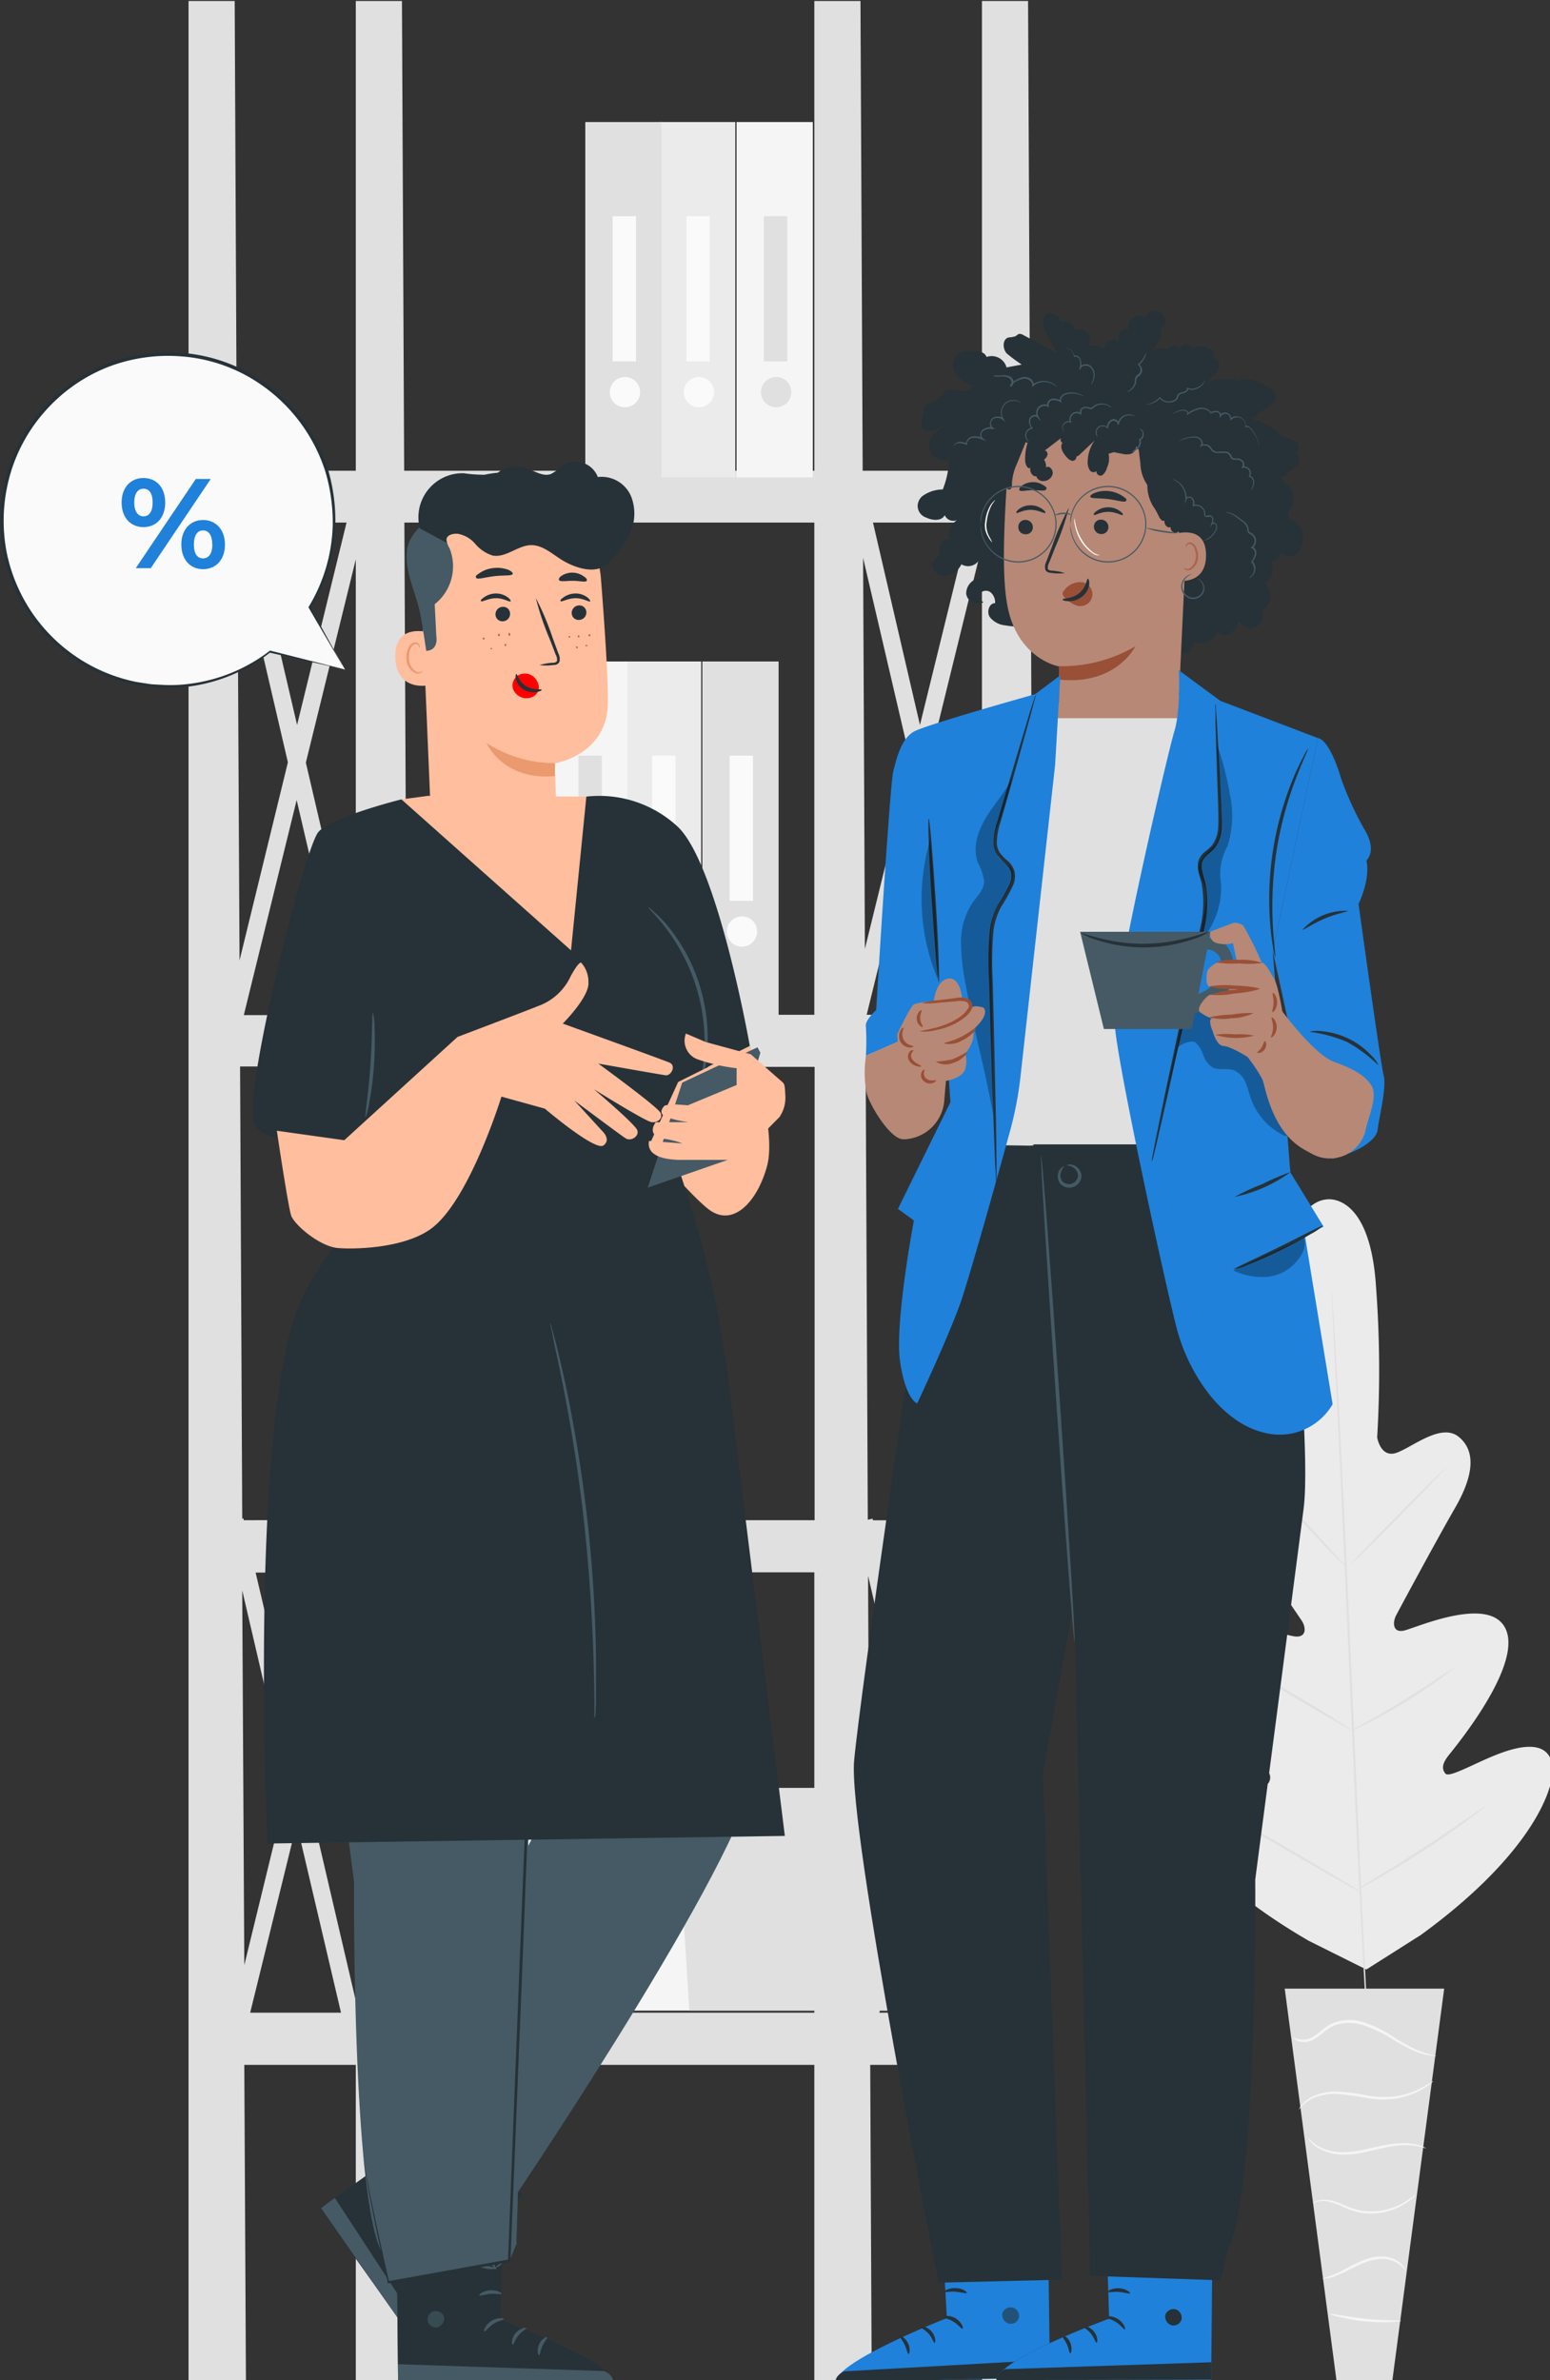 <?xml version="1.0" encoding="UTF-8" standalone="no"?>
<!-- Created with Inkscape (http://www.inkscape.org/) -->

<svg
   width="59.455mm"
   height="91.3mm"
   viewBox="0 0 59.455 91.3"
   version="1.1"
   id="svg1"
   xmlns:inkscape="http://www.inkscape.org/namespaces/inkscape"
   xmlns:sodipodi="http://sodipodi.sourceforge.net/DTD/sodipodi-0.dtd"
   xmlns="http://www.w3.org/2000/svg"
   xmlns:svg="http://www.w3.org/2000/svg">
  <rect x="0" y="0" width="59.455" height="91.3" fill="#333333" stroke="none"/>
  <sodipodi:namedview
     id="namedview1"
     pagecolor="#ffffff"
     bordercolor="#000000"
     borderopacity="0.25"
     inkscape:showpageshadow="2"
     inkscape:pageopacity="0.0"
     inkscape:pagecheckerboard="0"
     inkscape:deskcolor="#d1d1d1"
     inkscape:document-units="mm">
    <inkscape:page
       x="0"
       y="0"
       width="59.455"
       height="91.3"
       id="page2"
       margin="0"
       bleed="0" />
  </sodipodi:namedview>
  <defs
     id="defs1" />
  <g
     inkscape:label="Layer 1"
     inkscape:groupmode="layer"
     id="layer1"
     transform="translate(-133.879,-82.815)">
    <g
       id="g336"
       transform="matrix(0.265,0,0,0.265,128.14,57.864)">
      <g
         id="freepik--background-complete--inject-141"
         transform="translate(-2.982)"
         inkscape:export-filename="freepik--background-complete--inject-141.svg"
         inkscape:export-xdpi="96"
         inkscape:export-ydpi="96">
        <path
           d="m 216.87,267.78 c 0,0 -6.25,-0.45 -5.67,13.56 a 160.74,160.74 0 0 0 2,21.49 c 0,0 -0.19,3.11 -2.6,2.5 -2.41,-0.61 -6.93,-3.64 -9.17,-1.38 -2.24,2.26 -1.43,5.94 1.57,10.18 3,4.24 9.48,13.77 10.06,14.63 0.58,0.86 0.79,2.44 -0.92,2.29 -1.71,-0.15 -13.22,-4.06 -14.75,1.52 -1.53,5.58 9,16 10.11,17.12 1.11,1.12 1.19,1.89 0.74,2.59 -0.45,0.7 -4.21,-1 -7.53,-1.95 -3.32,-0.95 -7.34,-1.52 -8,1.77 -0.66,3.29 4,12.92 21.36,23 l 8.34,4.16 7.89,-5 c 16.24,-11.81 19.88,-21.85 18.95,-25.06 -0.93,-3.21 -4.89,-2.27 -8.09,-1 -3.2,1.27 -6.77,3.35 -7.3,2.7 -0.53,-0.65 -0.53,-1.38 0.47,-2.65 1,-1.27 10.43,-12.66 8.35,-18.05 -2.08,-5.39 -13.14,-0.36 -14.83,0 -1.69,0.36 -1.61,-1.28 -1.14,-2.18 0.47,-0.9 5.9,-11 8.54,-15.57 2.64,-4.57 3.1,-8.18 0.56,-10.28 -2.54,-2.1 -6.66,1.44 -9,2.28 -2.34,0.84 -2.83,-2.22 -2.83,-2.22 a 161.85,161.85 0 0 0 -0.15,-21.58 c -0.83,-14 -7.15,-12.87 -7.15,-12.87"
           style="fill:#ebebeb"
           id="path77" />
        <path
           d="m 217.37,280.33 v 0.29 c 0,0.21 0,0.5 0.07,0.86 0.05,0.78 0.12,1.89 0.22,3.31 0.19,2.88 0.44,7 0.72,12.18 0.57,10.29 1.24,24.51 1.93,40.21 0.69,15.7 1.32,29.93 1.83,40.22 0.26,5.14 0.47,9.3 0.62,12.19 0.07,1.43 0.13,2.54 0.17,3.31 0,0.37 0,0.66 0,0.86 a 2.25,2.25 0 0 1 0,0.3 2.25,2.25 0 0 1 0,-0.29 c 0,-0.21 0,-0.5 -0.07,-0.86 0,-0.78 -0.13,-1.89 -0.22,-3.31 -0.19,-2.88 -0.44,-7 -0.72,-12.18 -0.58,-10.29 -1.24,-24.51 -1.93,-40.22 -0.69,-15.71 -1.32,-29.92 -1.83,-40.21 -0.26,-5.14 -0.48,-9.3 -0.62,-12.19 -0.07,-1.43 -0.13,-2.54 -0.17,-3.31 0,-0.37 0,-0.66 0,-0.86 a 2.25,2.25 0 0 1 0,-0.3 z"
           style="fill:#e0e0e0"
           id="path78" />
        <path
           d="m 207.61,308.44 a 2.82,2.82 0 0 1 0.52,0.43 c 0.32,0.29 0.77,0.73 1.32,1.27 1.1,1.09 2.58,2.64 4.18,4.37 l 4.08,4.47 1.24,1.34 a 2.81,2.81 0 0 1 0.44,0.52 c 0,0 -0.2,-0.14 -0.53,-0.43 -0.33,-0.29 -0.77,-0.73 -1.31,-1.28 -1.09,-1.1 -2.55,-2.66 -4.15,-4.4 L 209.29,310.3 208,309 a 2.82,2.82 0 0 1 -0.39,-0.56 z"
           style="fill:#e0e0e0"
           id="path79" />
        <path
           d="m 220.21,320.56 c -0.06,-0.06 3,-3.25 6.81,-7.13 3.81,-3.88 7,-7 7,-6.91 0,0.09 -3,3.26 -6.81,7.14 -3.81,3.88 -6.93,6.97 -7,6.9 z"
           style="fill:#e0e0e0"
           id="path80" />
        <path
           d="m 220.18,344.73 a 3,3 0 0 1 0.58,-0.37 l 1.63,-0.91 c 1.38,-0.78 3.28,-1.85 5.33,-3.11 2.05,-1.26 3.87,-2.46 5.18,-3.34 l 1.56,-1 a 3.57,3.57 0 0 1 0.59,-0.36 c 0,0 -0.17,0.18 -0.52,0.46 -0.35,0.28 -0.86,0.66 -1.5,1.12 -1.28,0.93 -3.09,2.16 -5.15,3.42 -2.06,1.26 -4,2.31 -5.38,3 -0.71,0.36 -1.28,0.64 -1.68,0.82 a 2.58,2.58 0 0 1 -0.64,0.27 z"
           style="fill:#e0e0e0"
           id="path81" />
        <path
           d="m 206.36,336.28 a 2,2 0 0 1 0.58,0.27 c 0.36,0.19 0.88,0.48 1.51,0.84 1.27,0.72 3,1.73 4.93,2.87 1.93,1.14 3.64,2.19 4.88,3 0.62,0.38 1.12,0.7 1.46,0.93 a 2.36,2.36 0 0 1 0.51,0.37 2.72,2.72 0 0 1 -0.58,-0.27 c -0.36,-0.19 -0.87,-0.48 -1.51,-0.84 -1.27,-0.72 -3,-1.73 -4.93,-2.87 -1.93,-1.14 -3.63,-2.19 -4.87,-3 -0.62,-0.39 -1.12,-0.7 -1.46,-0.93 a 2.76,2.76 0 0 1 -0.52,-0.37 z"
           style="fill:#e0e0e0"
           id="path82" />
        <path
           d="m 203.62,357.61 a 4.23,4.23 0 0 1 0.73,0.35 l 2,1.07 c 1.63,0.92 3.87,2.2 6.34,3.64 2.47,1.44 4.69,2.75 6.3,3.72 l 1.89,1.16 a 4.22,4.22 0 0 1 0.67,0.46 4.17,4.17 0 0 1 -0.74,-0.36 l -1.94,-1.07 c -1.63,-0.91 -3.87,-2.2 -6.34,-3.63 -2.47,-1.43 -4.69,-2.76 -6.3,-3.72 l -1.89,-1.16 a 4.22,4.22 0 0 1 -0.72,-0.46 z"
           style="fill:#e0e0e0"
           id="path83" />
        <path
           d="m 221.14,367.64 a 4.89,4.89 0 0 1 0.73,-0.49 l 2,-1.23 c 1.71,-1 4.07,-2.49 6.63,-4.16 2.56,-1.67 4.84,-3.23 6.49,-4.38 l 2,-1.35 a 4.55,4.55 0 0 1 0.73,-0.47 3.82,3.82 0 0 1 -0.66,0.57 c -0.44,0.34 -1.08,0.84 -1.89,1.43 -1.61,1.2 -3.88,2.8 -6.44,4.47 -2.56,1.67 -4.95,3.09 -6.69,4.08 -0.88,0.5 -1.59,0.89 -2.08,1.15 a 4.94,4.94 0 0 1 -0.82,0.38 z"
           style="fill:#e0e0e0"
           id="path84" />
        <polygon
           points="226.14,439.04 233.68,382.03 210.6,382.03 218.13,439.04 "
           style="fill:#e0e0e0"
           id="polygon84" />
        <path
           d="m 211.8,389 c 0,0 0,0.08 0.12,0.2 a 1.49,1.49 0 0 0 0.56,0.4 2.78,2.78 0 0 0 2.44,-0.3 c 0.93,-0.51 1.74,-1.52 3,-2 a 6.58,6.58 0 0 1 4.24,0.09 18.11,18.11 0 0 1 3.95,1.91 28.38,28.38 0 0 0 3.21,1.73 9.1,9.1 0 0 0 2.37,0.68 5,5 0 0 0 0.67,0.05 0.64,0.64 0 0 0 0.24,0 12.45,12.45 0 0 1 -3.17,-1 29.3,29.3 0 0 1 -3.14,-1.78 17.5,17.5 0 0 0 -4,-2 6.76,6.76 0 0 0 -4.48,-0.05 5.84,5.84 0 0 0 -1.68,1 13.33,13.33 0 0 1 -1.32,1 2.77,2.77 0 0 1 -2.25,0.39 2.32,2.32 0 0 1 -0.76,-0.32 z"
           style="fill:#f5f5f5"
           id="path85" />
        <path
           d="m 212.64,399.54 c 0,0 0.18,-0.23 0.54,-0.61 a 5,5 0 0 1 1.85,-1.17 8.2,8.2 0 0 1 3.21,-0.48 33.74,33.74 0 0 1 4,0.54 13.73,13.73 0 0 0 4.11,0.17 11.22,11.22 0 0 0 3.24,-0.92 9.81,9.81 0 0 0 1.94,-1.16 2.94,2.94 0 0 0 0.62,-0.55 22.41,22.41 0 0 1 -2.67,1.47 12.07,12.07 0 0 1 -3.17,0.82 14.19,14.19 0 0 1 -4,-0.2 29.52,29.52 0 0 0 -4.06,-0.52 8.09,8.09 0 0 0 -3.32,0.58 4.78,4.78 0 0 0 -1.85,1.32 2.75,2.75 0 0 0 -0.35,0.51 c -0.07,0.13 -0.1,0.19 -0.09,0.2 z"
           style="fill:#f5f5f5"
           id="path86" />
        <path
           d="m 231.06,405.16 a 1.83,1.83 0 0 0 -0.63,-0.33 7,7 0 0 0 -1.92,-0.41 12.43,12.43 0 0 0 -2.89,0.17 c -1.07,0.17 -2.23,0.47 -3.44,0.72 a 14.21,14.21 0 0 1 -3.43,0.39 7.39,7.39 0 0 1 -2.73,-0.59 6.12,6.12 0 0 1 -2.07,-1.54 1.6,1.6 0 0 0 0.39,0.6 4.75,4.75 0 0 0 1.57,1.18 7.3,7.3 0 0 0 2.82,0.7 13.82,13.82 0 0 0 3.53,-0.37 c 1.22,-0.26 2.37,-0.56 3.42,-0.75 a 12.77,12.77 0 0 1 2.82,-0.24 10.47,10.47 0 0 1 2.56,0.47 z"
           style="fill:#f5f5f5"
           id="path87" />
        <path
           d="m 214.68,413.07 a 3.68,3.68 0 0 1 2.24,-0.23 11.44,11.44 0 0 1 2.34,0.87 8.68,8.68 0 0 0 3.05,0.84 9.09,9.09 0 0 0 5.52,-1.28 8,8 0 0 0 1.37,-1 2.49,2.49 0 0 0 0.41,-0.49 22,22 0 0 1 -1.92,1.31 9.38,9.38 0 0 1 -5.35,1.14 c -2.19,-0.13 -3.86,-1.43 -5.38,-1.6 a 3.4,3.4 0 0 0 -1.74,0.15 c -0.39,0.1 -0.55,0.27 -0.54,0.29 z"
           style="fill:#f5f5f5"
           id="path88" />
        <path
           d="m 216,424 a 4.48,4.48 0 0 0 1.93,-0.38 c 1.16,-0.39 2.59,-1.28 4.27,-1.95 a 7,7 0 0 1 2.45,-0.51 4.44,4.44 0 0 1 2,0.45 4.5,4.5 0 0 1 1.43,1.23 c 0,0 0,-0.2 -0.22,-0.49 a 3.19,3.19 0 0 0 -1.08,-1 4.59,4.59 0 0 0 -2.09,-0.57 7,7 0 0 0 -2.59,0.51 c -1.74,0.69 -3.13,1.61 -4.24,2.05 C 216.75,423.78 216,424 216,424 Z"
           style="fill:#f5f5f5"
           id="path89" />
        <path
           d="m 217.1,429.1 a 4.92,4.92 0 0 0 1.46,0.47 25.76,25.76 0 0 0 3.65,0.62 27.37,27.37 0 0 0 3.7,0.11 6.2,6.2 0 0 0 1.53,-0.18 c 0,-0.12 -2.34,0 -5.19,-0.31 -2.85,-0.31 -5.13,-0.81 -5.15,-0.71 z"
           style="fill:#f5f5f5"
           id="path90" />
        <polygon
           points="85.95,385.21 122.8,385.21 163.44,385.21 163.44,360.01 85.95,360.01 "
           style="fill:#f5f5f5"
           id="polygon131" />
        <polygon
           points="82.7,360.01 166.14,360.01 166.14,352.97 122.8,352.97 82.7,352.97 "
           style="fill:#e0e0e0"
           id="polygon132" />
        <polygon
           points="166.14,352.97 122.8,352.97 122.8,359.36 124.42,385.21 163.44,385.21 163.44,360.01 166.14,360.01 "
           style="fill:#e0e0e0"
           id="polygon133" />
        <rect
           x="96.79"
           y="364.07"
           width="15.71"
           height="3.79"
           style="fill:#e0e0e0"
           id="rect133" />
        <rect
           x="94.77"
           y="372.61"
           width="20.18"
           height="8.01"
           style="fill:#ffffff"
           id="rect134" />
        <path
           d="M 175.07,439.37 173.45,94.3 h -6.68 v 68 h -17.26 l -0.32,-68 h -6.68 v 68 H 83.14 l -0.32,-68 h -6.68 v 68 H 58.93 l -0.32,-68 h -6.68 v 345.07 h 8.31 L 60,393.06 h 16.14 v 46.31 h 8.31 l -0.22,-46.31 h 58.28 v 46.31 h 8.31 l -0.22,-46.31 h 16.17 v 46.31 z m -107.43,-92 -6,-25.57 h 12.29 z m 8.5,-24 v 60.42 l -7.23,-31 z m 0,-87.82 -7.23,-31 7.23,-29.43 z m -1.3,5.55 H 59.93 l 7.65,-31.13 z m -7.2,-42 -6.84,-29.3 h 14 z m -1.33,5.41 -7,28.68 L 59,173.08 Z M 59.7,324.38 66.31,352.74 60,378.62 Z m 7.88,33.78 6.42,27.35 H 60.85 Z m -7.67,-43.94 v -0.24 H 59.7 l -0.31,-65.44 h 16.8 v 65.63 z m 23.64,-65.63 h 59 v 65.63 H 83.86 Z m 74.19,-38.67 7.26,31.13 h -14.91 z m -7.91,21.59 -0.26,-56.6 6.9,29.59 z m 16.94,6 -7.7,-33 7.7,-31.33 z m 0,3.44 v 0.11 h -0.47 z m 0,84.17 v 56.74 l -6.8,-29.1 z m -8.06,22.22 -6,-25.57 H 165 Z M 157.8,199.1 151,169.8 h 14 z m 9,49.5 v 65.63 H 151 l -0.06,-0.24 -0.69,0.16 -0.31,-65.55 z m -9.39,104.15 -6.84,27.84 -0.28,-58.34 z m 1.26,5.42 6.33,27.34 H 151.92 Z M 142.51,169.8 v 71.25 h -59 L 83.17,169.8 Z M 85.26,385.51 h -1.07 l -0.3,-63.75 h 58.62 v 63.75 z"
           style="fill:#e0e0e0"
           id="path134" />
        <rect
           x="126.3"
           y="189.91"
           width="11.04"
           height="51.43"
           style="fill:#e0e0e0"
           id="rect135" />
        <path
           d="m 134.22,229 a 2.19,2.19 0 1 1 -2.18,-2.19 2.19,2.19 0 0 1 2.18,2.19 z"
           style="fill:#fafafa"
           id="path135" />
        <rect
           x="130.25"
           y="203.54"
           width="3.38"
           height="21.02"
           style="fill:#fafafa"
           id="rect136" />
        <rect
           x="115.09"
           y="189.91"
           width="11.04"
           height="51.43"
           style="fill:#ebebeb"
           id="rect137" />
        <path
           d="M 123,229 A 2.19,2.19 0 1 1 120.82,226.81 2.19,2.19 0 0 1 123,229 Z"
           style="fill:#fafafa"
           id="path137" />
        <rect
           x="119.04"
           y="203.54"
           width="3.38"
           height="21.02"
           style="fill:#fafafa"
           id="rect138" />
        <rect
           x="104.41"
           y="189.91"
           width="11.04"
           height="51.43"
           style="fill:#f5f5f5"
           id="rect139" />
        <path
           d="m 112.34,229 a 2.19,2.19 0 1 1 -2.19,-2.19 2.19,2.19 0 0 1 2.19,2.19 z"
           style="fill:#e0e0e0"
           id="path139" />
        <rect
           x="108.37"
           y="203.54"
           width="3.38"
           height="21.02"
           style="fill:#e0e0e0"
           id="rect140" />
        <polygon
           points="85.85,238.92 90.76,240.56 104.02,195.32 99.45,193.31 "
           style="fill:#f5f5f5"
           id="polygon140" />
        <polygon
           points="126.3,314.21 71.12,314.21 71.12,306.43 126.12,306.43 "
           style="fill:#f5f5f5"
           id="polygon141" />
        <path
           d="m 126.15,307.7 c 0,0 -48.79,0.36 -51.94,1.1 -0.68,0.16 -1.37,3.16 0,3.43 1.37,0.27 51.94,0.69 51.94,0.69 z"
           style="fill:#ffffff"
           id="path141" />
        <polygon
           points="121.22,306.12 77.51,306.12 77.51,298.33 121.08,298.33 "
           style="fill:#ebebeb"
           id="polygon142" />
        <path
           d="m 121.1,299.6 c 0,0 -38.64,0.4 -41.1,1.11 -0.54,0.16 -1.09,3.15 0,3.43 1.09,0.28 41.14,0.68 41.14,0.68 z"
           style="fill:#fafafa"
           id="path142" />
        <polygon
           points="121.02,298.43 77.31,298.43 77.31,290.64 120.88,290.64 "
           style="fill:#e0e0e0"
           id="polygon143" />
        <path
           d="m 120.91,291.91 c 0,0 -38.65,0.36 -41.15,1.1 -0.54,0.16 -1.09,3.16 0,3.43 1.09,0.27 41.15,0.69 41.15,0.69 z"
           style="fill:#fafafa"
           id="path143" />
        <rect
           x="131.25"
           y="111.82"
           width="11.04"
           height="51.43"
           style="fill:#f5f5f5"
           id="rect143" />
        <path
           d="m 139.17,150.91 a 2.19,2.19 0 1 1 -2.18,-2.18 2.18,2.18 0 0 1 2.18,2.18 z"
           style="fill:#e0e0e0"
           id="path144" />
        <rect
           x="135.21"
           y="125.45"
           width="3.38"
           height="21.02"
           style="fill:#e0e0e0"
           id="rect144" />
        <rect
           x="120.04"
           y="111.82"
           width="11.03"
           height="51.43"
           style="fill:#ebebeb"
           id="rect145" />
        <path
           d="m 128,150.91 a 2.19,2.19 0 1 1 -2.18,-2.18 2.19,2.19 0 0 1 2.18,2.18 z"
           style="fill:#fafafa"
           id="path145" />
        <rect
           x="124"
           y="125.45"
           width="3.37"
           height="21.02"
           style="fill:#fafafa"
           id="rect146" />
        <rect
           x="109.36"
           y="111.82"
           width="11.04"
           height="51.43"
           style="fill:#e0e0e0"
           id="rect147" />
        <path
           d="m 117.29,150.91 a 2.19,2.19 0 1 1 -2.19,-2.18 2.19,2.19 0 0 1 2.19,2.18 z"
           style="fill:#fafafa"
           id="path147" />
        <rect
           x="113.32"
           y="125.45"
           width="3.38"
           height="21.02"
           style="fill:#fafafa"
           id="rect148" />
      </g>
      <g
         id="freepik--speech-bubbles--inject-141">
        <path
           d="m 71.6,191.07 -5.11,-9 a 24.1,24.1 0 1 0 -5.77,6.42 v 0 z"
           style="fill:#fafafa"
           id="path148" />
        <path
           d="m 71.6,191.07 -10.92,-2.44 a 0.14,0.14 0 0 1 -0.1,-0.16 v -0.05 0 l 0.19,0.18 a 24.18,24.18 0 0 1 -11.58,4.91 21.89,21.89 0 0 1 -3.83,0.2 c -0.65,0 -1.32,-0.06 -2,-0.11 l -2,-0.31 a 24.37,24.37 0 0 1 -19.21,-19 24.8,24.8 0 0 1 0.28,-10.76 24,24 0 0 1 5.19,-10 24.4,24.4 0 0 1 9.32,-6.65 24.72,24.72 0 0 1 10.84,-1.66 23.93,23.93 0 0 1 9.95,2.94 24.59,24.59 0 0 1 11.46,14.14 26.19,26.19 0 0 1 1,7.86 24,24 0 0 1 -3.63,12 V 182 l 5,9.07 c -0.43,-0.75 -2,-3.38 -5.22,-8.94 a 0.12,0.12 0 0 1 0,-0.13 24.05,24.05 0 0 0 3.48,-11.85 26,26 0 0 0 -1.07,-7.73 24.23,24.23 0 0 0 -11.31,-13.83 23.2,23.2 0 0 0 -9.75,-2.86 24.18,24.18 0 0 0 -10.62,1.64 23.84,23.84 0 0 0 -9.07,6.52 23.44,23.44 0 0 0 -5.08,9.73 24.26,24.26 0 0 0 -0.29,10.54 24,24 0 0 0 18.8,18.72 l 2,0.31 c 0.67,0.06 1.33,0.08 2,0.12 a 21.23,21.23 0 0 0 3.77,-0.18 23.93,23.93 0 0 0 11.47,-4.74 0.12,0.12 0 0 1 0.18,0 0.12,0.12 0 0 1 0,0.16 v 0 l -0.07,-0.21 z"
           style="fill:#263238"
           id="path149" />
        <path
           d="m 39.26,166.9 c 0,-2.17 1.3,-3.55 3.16,-3.55 1.86,0 3.15,1.36 3.15,3.55 0,2.19 -1.29,3.56 -3.15,3.56 -1.86,0 -3.16,-1.38 -3.16,-3.56 z m 4.49,0 c 0,-1.38 -0.53,-2 -1.33,-2 -0.8,0 -1.33,0.68 -1.33,2 0,1.32 0.55,2 1.33,2 0.78,0 1.33,-0.61 1.33,-2 z M 50,163.49 h 2.16 l -8.68,12.91 h -2.17 z m -2.1,9.5 c 0,-2.18 1.31,-3.56 3.15,-3.56 1.84,0 3.17,1.38 3.17,3.56 0,2.18 -1.31,3.56 -3.17,3.56 -1.86,0 -3.14,-1.39 -3.14,-3.55 z m 4.48,0 c 0,-1.37 -0.53,-2.05 -1.33,-2.05 -0.8,0 -1.33,0.67 -1.33,2.05 0,1.38 0.55,2 1.33,2 0.78,0 1.34,-0.64 1.34,-1.99 z"
           style="fill:#1f81da"
           id="path150" />
      </g>
      <g
         id="freepik--character-2--inject-141">
        <path
           d="m 207.65,168.72 a 1.27,1.27 0 0 0 0.51,-2.12 c 0.65,-0.36 0.47,-1.38 0,-1.92 -0.47,-0.54 -1.23,-0.87 -1.63,-1.5 a 1.52,1.52 0 0 0 1.82,-1.31 1.24,1.24 0 0 0 0.78,-2.27 c 0.7,-0.06 0.64,-1.21 0.06,-1.59 a 14.37,14.37 0 0 0 -2,-0.66 8.14,8.14 0 0 0 -4.35,-2.55 l 2.84,-2.12 a 1.49,1.49 0 0 0 0.57,-0.6 c 0.25,-0.56 -0.19,-1.19 -0.66,-1.59 A 6.68,6.68 0 0 0 202,149 c -0.41,0 -0.94,0 -1.08,0.41 a 6,6 0 0 0 -2.87,-0.32 2.28,2.28 0 0 0 -1.54,0.47 4.43,4.43 0 0 1 1,-1.27 1.93,1.93 0 0 0 0.65,-1.44 c -0.05,-0.54 -0.7,-1 -1.15,-0.71 0.5,-0.23 0.43,-1 0,-1.4 a 2.53,2.53 0 0 0 -1.59,-0.4 c -0.38,0 -0.88,0.06 -1,0.43 a 1.08,1.08 0 0 0 -2,-0.16 1.35,1.35 0 0 0 -1.94,0.15 1.73,1.73 0 0 0 -2.45,0.91 l 1.51,-2.53 c 0.29,-0.48 0.33,-1.37 -0.22,-1.31 a 1.21,1.21 0 0 0 0.86,-1.78 2.05,2.05 0 0 0 -2.07,-0.86 l -0.69,1 a 1.57,1.57 0 0 0 -2.4,1.75 0.81,0.81 0 0 0 -1.2,0.24 2.4,2.4 0 0 0 -0.23,1.36 1.34,1.34 0 0 0 -2.08,1.11 4.31,4.31 0 0 0 -2.28,-0.47 1.55,1.55 0 0 0 -2,-2.2 1.53,1.53 0 0 0 -2,-1.24 c -0.25,-0.92 -1.46,-1.6 -2.19,-1 -0.73,0.6 -0.35,1.84 0.11,2.71 l 1.52,2.83 -4.94,-2.65 a 0.87,0.87 0 0 0 -0.49,-0.14 c -0.24,0 -0.41,0.24 -0.62,0.35 a 5.28,5.28 0 0 1 -1,0.17 c -0.87,0.27 -0.86,1.6 -0.26,2.29 a 22.21,22.21 0 0 0 2.19,1.63 l -2.2,0.41 a 2.23,2.23 0 0 0 -2.89,-1.51 c -0.3,-0.81 -1.38,-0.92 -2.25,-0.88 a 3.15,3.15 0 0 0 -2.17,0.64 2.15,2.15 0 0 0 0,2.72 6.25,6.25 0 0 0 2.39,1.7 c -0.15,0.65 -1,0.85 -1.66,0.76 a 4.12,4.12 0 0 0 -2,-0.13 c -0.86,0.33 -1.22,1.43 -2.08,1.74 a 4,4 0 0 0 -0.78,0.26 1.59,1.59 0 0 0 -0.53,1 c -0.11,0.48 -0.21,0.95 -0.32,1.43 a 1.72,1.72 0 0 0 -0.06,0.71 c 0.16,0.78 1.24,1 2,0.65 a 9.62,9.62 0 0 1 2.14,-1 5.93,5.93 0 0 0 -2.69,2.07 c -0.58,1 -0.34,2.55 0.74,2.94 1.08,0.39 2.18,-0.56 3,-1.41 0.82,-0.85 1.95,-1.75 3,-1.26"
           style="fill:#263238"
           id="path166" />
        <path
           d="m 206.06,168 a 1.41,1.41 0 0 1 2.13,1.23 2.95,2.95 0 0 1 1.1,5.08 c -0.65,0.54 -1.94,0.56 -2.07,-0.27 a 2.3,2.3 0 0 1 -1.63,1.4 2.21,2.21 0 0 1 -0.89,3.14 2.36,2.36 0 0 1 -0.41,3.91 1.81,1.81 0 1 1 -3.29,1.51 3.83,3.83 0 0 1 -1.2,1.8 1.33,1.33 0 0 1 -1.91,-0.32 2.49,2.49 0 0 1 -3.54,1.49 1.6,1.6 0 0 1 -3.15,0.55 l -4.14,0.32 a 14.87,14.87 0 0 1 -2.75,0 7.39,7.39 0 0 1 -3.31,-1.14 2.52,2.52 0 0 0 -1,-0.5 2.62,2.62 0 0 0 -1.24,0.31 6.71,6.71 0 0 1 -6.48,-1 3.5,3.5 0 0 0 -0.9,-0.59 3,3 0 0 0 -1.23,-0.07 12.48,12.48 0 0 1 -3,-0.17 3.21,3.21 0 0 1 -2.23,-1.21 c -0.47,-0.74 -0.1,-2 0.77,-2 a 1.88,1.88 0 0 0 -0.6,-1.53 1.12,1.12 0 0 0 -1.53,0.07 0.82,0.82 0 0 0 0.48,1.29 1.68,1.68 0 0 1 -2.53,-1.19 2.26,2.26 0 0 1 2.07,-2.28 5,5 0 0 1 -0.28,-2.49 1.86,1.86 0 0 1 -2.48,0.5 3.21,3.21 0 0 1 -1.93,1.65 1.91,1.91 0 0 1 -2.19,-1 1.37,1.37 0 0 1 1.15,-1.87 1.64,1.64 0 0 1 1.24,-2.49 2.57,2.57 0 0 1 1.32,-2.83 1.33,1.33 0 0 1 -2,-0.57 c -0.46,0.88 -1.76,0.79 -2.65,0.36 a 1.79,1.79 0 0 1 -1.27,-1.84 2,2 0 0 1 0.63,-1.24 5,5 0 0 1 3,-1 13.36,13.36 0 0 0 0.92,-4.23 2.56,2.56 0 0 1 -2.77,-1.84 l 6,-3.72 c 0,0 13.86,-2.14 14.36,-2.14 0.5,0 29.51,14.92 29.51,14.92 a 1.66,1.66 0 0 0 2.48,-0.45 2.69,2.69 0 0 0 -0.24,-2.75 8,8 0 0 0 -2.12,-2 3.94,3.94 0 0 0 2.61,-0.82 1.45,1.45 0 0 0 0.39,-1.6 c -0.33,-0.8 -1.25,-0.75 -1.85,-1.2 a 3.54,3.54 0 0 1 -0.76,-1.06"
           style="fill:#263238"
           id="path167" />
        <path
           d="m 167.34,164.89 c 0.34,-4.95 3.67,-11 8.6,-10.45 l 15.38,4 a 2.91,2.91 0 0 1 2.58,3 l -1.58,33.23 3.58,1.78 c 0,0 -3.83,2.15 -3.8,2.16 0.03,0.01 -3.56,10.47 -13.72,7.22 -2,-0.65 -2.93,-2.86 -3.32,-5.13 H 175 c 0,-0.27 -3.36,-2.84 -3.36,-3.1 0,0.26 3.31,-1.88 3.31,-1.88 v -0.9 c 0,-3 0,-4.23 0,-4.2 0,0.03 -6.32,-1.1 -7.57,-9.36 -0.68,-4.14 -0.38,-10.87 -0.04,-16.37 z"
           style="fill:#b78876"
           id="path168" />
        <path
           d="m 169.06,170.42 a 1,1 0 0 0 1,1.07 1,1 0 0 0 1.1,-1 1.06,1.06 0 0 0 -1,-1.07 1,1 0 0 0 -1.1,1 z"
           style="fill:#263238"
           id="path169" />
        <path
           d="m 168.78,168.4 c 0.13,0.14 0.93,-0.45 2.07,-0.44 1.14,0.01 2,0.59 2.1,0.45 0.1,-0.14 -0.08,-0.31 -0.44,-0.58 a 2.9,2.9 0 0 0 -1.67,-0.53 2.87,2.87 0 0 0 -1.66,0.52 c -0.35,0.27 -0.47,0.52 -0.4,0.58 z"
           style="fill:#263238"
           id="path170" />
        <path
           d="m 180,170.38 a 1.06,1.06 0 0 0 1,1.08 1,1 0 0 0 1.1,-1 1.07,1.07 0 0 0 -1,-1.08 1,1 0 0 0 -1.1,1 z"
           style="fill:#263238"
           id="path171" />
        <path
           d="m 180,168.69 c 0.13,0.14 0.94,-0.45 2.08,-0.44 1.14,0.01 2,0.59 2.09,0.45 0.09,-0.14 -0.07,-0.31 -0.43,-0.58 a 2.89,2.89 0 0 0 -1.68,-0.53 2.83,2.83 0 0 0 -1.65,0.52 c -0.41,0.27 -0.5,0.52 -0.41,0.58 z"
           style="fill:#263238"
           id="path172" />
        <path
           d="m 175.78,177.11 a 8,8 0 0 0 -1.85,-0.35 c -0.29,0 -0.56,-0.09 -0.61,-0.29 a 1.49,1.49 0 0 1 0.2,-0.86 c 0.28,-0.7 0.57,-1.44 0.87,-2.21 a 38.86,38.86 0 0 0 2,-5.78 38,38 0 0 0 -2.44,5.61 q -0.44,1.17 -0.84,2.22 a 1.68,1.68 0 0 0 -0.15,1.14 0.69,0.69 0 0 0 0.47,0.43 2,2 0 0 0 0.49,0.08 7,7 0 0 0 1.86,0.01 z"
           style="fill:#263238"
           id="path173" />
        <path
           d="m 174.9,190.59 a 21.06,21.06 0 0 0 11.1,-2.88 c 0,0 -2.72,5.66 -11,4.83 z"
           style="fill:#995037"
           id="path174" />
        <path
           d="m 175.65,179.68 a 2.89,2.89 0 0 1 2.36,-1.26 1.75,1.75 0 0 1 1.47,2.73 1.79,1.79 0 0 1 -1.89,0.69 4.19,4.19 0 0 1 -1.7,-1.07 1.39,1.39 0 0 1 -0.36,-0.44 0.59,0.59 0 0 1 0.05,-0.59"
           style="fill:#995037"
           id="path175" />
        <path
           d="m 179.13,177.92 c -0.19,0 -0.2,1.23 -1.26,2.1 -1.06,0.87 -2.38,0.72 -2.39,0.89 -0.01,0.17 0.29,0.25 0.84,0.27 a 3.11,3.11 0 0 0 2,-0.68 2.72,2.72 0 0 0 1,-1.76 c 0.03,-0.52 -0.11,-0.83 -0.19,-0.82 z"
           style="fill:#263238"
           id="path176" />
        <path
           d="m 179.47,166.06 c 0.11,0.31 1.25,0.17 2.59,0.34 1.34,0.17 2.41,0.54 2.59,0.27 0.18,-0.27 -0.11,-0.43 -0.54,-0.73 a 4.44,4.44 0 0 0 -1.92,-0.69 4.26,4.26 0 0 0 -2,0.23 c -0.52,0.19 -0.76,0.43 -0.72,0.58 z"
           style="fill:#263238"
           id="path177" />
        <path
           d="m 169.22,165.11 c 0.2,0.26 1,0 1.93,0 0.93,0 1.74,0.18 1.92,-0.09 0.18,-0.27 0,-0.39 -0.39,-0.63 a 2.65,2.65 0 0 0 -1.56,-0.44 2.7,2.7 0 0 0 -1.54,0.51 c -0.34,0.25 -0.45,0.54 -0.36,0.65 z"
           style="fill:#263238"
           id="path178" />
        <path
           d="m 193.93,169.87 a 1.38,1.38 0 0 1 -0.39,1.58 1,1 0 0 1 -1.35,-0.37 c -0.36,0.48 -1.19,0 -1.08,-0.64 -0.44,0.25 -1,-0.35 -0.89,-0.91 -0.52,0.2 -0.82,-0.64 -1.1,-1.2 a 8.1,8.1 0 0 0 -0.53,-0.85 5.83,5.83 0 0 1 -0.86,-3.12 5.73,5.73 0 0 1 -1,-3.05 l -0.25,-2.05 -0.39,-0.48 a 1.11,1.11 0 0 1 -0.73,1.07 2.41,2.41 0 0 1 -1.25,0 l -1.23,-0.24 -0.76,0.23 a 3.17,3.17 0 0 1 -0.22,2 2,2 0 0 1 -0.71,1.12 0.58,0.58 0 0 1 -0.81,-0.62 0.65,0.65 0 0 1 -1,-0.15 2.15,2.15 0 0 1 -0.28,-1.27 5.45,5.45 0 0 1 1,-3 l -2.12,2 a 1.07,1.07 0 0 1 -0.52,0.32 0.58,0.58 0 0 1 -0.6,0.63 1.49,1.49 0 0 1 -0.8,-0.54 c -0.52,-0.54 -1.07,-1.47 -0.61,-2.08 a 0.47,0.47 0 0 1 -0.21,-0.68 l -2.41,1.85 c 0.24,-0.14 0.51,0.24 0.45,0.55 a 1.27,1.27 0 0 1 -0.5,0.72 1.89,1.89 0 0 1 0.29,1.15 c 0.43,-0.4 1.09,0.33 0.95,0.95 a 1.37,1.37 0 0 1 -1.28,1 1,1 0 0 1 -1.08,-0.7 c -0.53,0.11 -1,-0.62 -0.86,-1.22 -0.38,0.26 -0.72,-0.43 -0.75,-1 a 7.46,7.46 0 0 1 0.42,-2.82 c 0,0.14 -0.14,0.25 -0.24,0.18 a 0.21,0.21 0 0 1 0,-0.32 l -1.35,3.33 a 7.85,7.85 0 0 0 -0.74,2.78 c 0,0.39 0,0.94 -0.38,1 a 0.48,0.48 0 0 1 -0.26,-0.07 5,5 0 0 1 -2.2,-2.53 3.94,3.94 0 0 1 -0.34,-1.17 16.86,16.86 0 0 1 0.33,-2.53 10.55,10.55 0 0 1 0.07,-1.13 3.57,3.57 0 0 1 0.87,-1.48 c 1.3,-1.51 2.68,-3.08 4.42,-3.7 1.07,-0.37 2.21,-0.36 3.28,-0.73 a 18.45,18.45 0 0 0 1.92,-0.89 16.41,16.41 0 0 1 8.39,-1.18 13.48,13.48 0 0 1 4.65,1.08 16.15,16.15 0 0 1 4.37,3.34 25,25 0 0 1 5.15,6.89 12.11,12.11 0 0 1 1.24,6.81 c -0.34,2.34 -1.78,4.53 -3.74,5 l -0.77,-0.88"
           style="fill:#263238"
           id="path179" />
        <path
           d="m 191.68,171.45 c 0.11,0 4.59,-1.48 4.55,3.13 -0.04,4.61 -4.66,3.62 -4.66,3.49 0,-0.13 0.11,-6.62 0.11,-6.62 z"
           style="fill:#b78876"
           id="path180" />
        <path
           d="m 193,176.33 c 0,0 0.08,0.06 0.21,0.12 a 0.76,0.76 0 0 0 0.6,0 2,2 0 0 0 0.94,-1.77 2.65,2.65 0 0 0 -0.22,-1.15 0.89,0.89 0 0 0 -0.59,-0.62 0.41,0.41 0 0 0 -0.48,0.21 c -0.06,0.13 0,0.22 -0.06,0.23 -0.06,0.01 -0.1,-0.08 -0.06,-0.27 a 0.54,0.54 0 0 1 0.19,-0.29 0.59,0.59 0 0 1 0.44,-0.11 1.13,1.13 0 0 1 0.83,0.72 2.72,2.72 0 0 1 0.27,1.29 2.09,2.09 0 0 1 -1.19,2 0.86,0.86 0 0 1 -0.73,-0.13 C 193,176.45 193,176.34 193,176.33 Z"
           style="fill:#aa6550"
           id="path181" />
        <path
           d="m 176.61,170 a 8.41,8.41 0 0 1 0.21,-1.32 5.4,5.4 0 0 1 7.08,-3.68 5.11,5.11 0 0 1 1.35,0.74 5,5 0 0 1 1.13,1.13 5.31,5.31 0 0 1 0,6.34 4.71,4.71 0 0 1 -1.13,1.14 4.8,4.8 0 0 1 -1.35,0.73 5.41,5.41 0 0 1 -2.82,0.24 5.24,5.24 0 0 1 -2.27,-1 5.38,5.38 0 0 1 -2,-2.95 8.24,8.24 0 0 1 -0.21,-1.33 1.88,1.88 0 0 0 0,0.35 2.27,2.27 0 0 0 0,0.42 3.72,3.72 0 0 0 0.1,0.58 5.51,5.51 0 0 0 4.3,4.1 5.56,5.56 0 0 0 2.92,-0.23 5,5 0 0 0 1.41,-0.75 5.28,5.28 0 0 0 1.18,-1.18 5.54,5.54 0 0 0 1.08,-3.29 5.63,5.63 0 0 0 -1.08,-3.29 5.71,5.71 0 0 0 -2.59,-1.93 5.5,5.5 0 0 0 -5.24,0.82 5.43,5.43 0 0 0 -2,3.06 3.43,3.43 0 0 0 -0.1,0.57 2.43,2.43 0 0 0 0,0.42 1.88,1.88 0 0 0 0.03,0.31 z"
           style="fill:#455a64"
           id="path182" />
        <path
           d="m 163.61,170 a 8.41,8.41 0 0 1 0.21,-1.32 5.4,5.4 0 0 1 7.08,-3.68 5.11,5.11 0 0 1 1.35,0.74 5,5 0 0 1 1.13,1.13 5.31,5.31 0 0 1 0,6.34 4.71,4.71 0 0 1 -1.13,1.14 4.8,4.8 0 0 1 -1.35,0.73 5.41,5.41 0 0 1 -2.82,0.24 5.24,5.24 0 0 1 -2.27,-1 5.38,5.38 0 0 1 -2,-2.95 8.24,8.24 0 0 1 -0.21,-1.33 1.88,1.88 0 0 0 0,0.35 2.27,2.27 0 0 0 0,0.42 3.72,3.72 0 0 0 0.1,0.58 5.51,5.51 0 0 0 4.3,4.1 5.56,5.56 0 0 0 2.92,-0.23 5,5 0 0 0 1.41,-0.75 5.28,5.28 0 0 0 1.18,-1.18 5.54,5.54 0 0 0 1.08,-3.29 5.63,5.63 0 0 0 -1.08,-3.29 5.71,5.71 0 0 0 -2.59,-1.93 5.5,5.5 0 0 0 -5.24,0.82 5.43,5.43 0 0 0 -2,3.06 3.43,3.43 0 0 0 -0.1,0.57 2.43,2.43 0 0 0 0,0.42 1.88,1.88 0 0 0 0.03,0.31 z"
           style="fill:#455a64"
           id="path183" />
        <path
           d="m 174.29,168.76 c 0,0.06 0.55,-0.16 1.24,-0.18 0.69,-0.02 1.22,0.15 1.24,0.1 a 1.85,1.85 0 0 0 -1.25,-0.3 1.9,1.9 0 0 0 -1.23,0.38 z"
           style="fill:#455a64"
           id="path184" />
        <path
           d="m 187.57,170.58 a 8.7,8.7 0 0 0 2.3,0.59 9.41,9.41 0 0 0 2.37,0.17 c 0,-0.06 -1.05,-0.17 -2.34,-0.38 -1.29,-0.21 -2.31,-0.43 -2.33,-0.38 z"
           style="fill:#455a64"
           id="path185" />
        <path
           d="m 177.18,169.18 a 3,3 0 0 0 0.06,1 6.39,6.39 0 0 0 0.9,2.32 5.63,5.63 0 0 0 1.74,1.79 1.24,1.24 0 0 0 1,0.22 2.35,2.35 0 0 1 -0.93,-0.34 6.26,6.26 0 0 1 -1.64,-1.78 7.33,7.33 0 0 1 -0.94,-2.24 c -0.13,-0.58 -0.15,-0.97 -0.19,-0.97 z"
           style="fill:#ffffff"
           id="path186" />
        <path
           d="m 165.29,172.69 a 7.07,7.07 0 0 0 -0.44,-0.86 4.1,4.1 0 0 1 -0.36,-1 3.21,3.21 0 0 1 0,-1.24 6.46,6.46 0 0 1 0.65,-2.2 c 0.28,-0.52 0.56,-0.77 0.53,-0.79 -0.03,-0.02 -0.08,0 -0.21,0.16 a 2.69,2.69 0 0 0 -0.45,0.56 5.89,5.89 0 0 0 -0.73,2.24 3.41,3.41 0 0 0 0,1.32 3.9,3.9 0 0 0 0.42,1 3.34,3.34 0 0 0 0.59,0.81 z"
           style="fill:#ffffff"
           id="path187" />
        <path
           d="m 194.93,177.91 c 0,0 0.12,0.06 0.3,0.19 a 1.58,1.58 0 0 1 0.53,0.77 1.33,1.33 0 0 1 -0.28,1.29 1.56,1.56 0 0 1 -1.53,0.45 1.66,1.66 0 0 1 -0.84,-2.52 2.06,2.06 0 0 1 0.71,-0.65 c 0.2,-0.11 0.32,-0.14 0.32,-0.16 a 0.8,0.8 0 0 0 -0.36,0.09 1.9,1.9 0 0 0 -0.79,0.63 1.79,1.79 0 0 0 -0.32,1.46 1.82,1.82 0 0 0 1.22,1.35 1.73,1.73 0 0 0 1.73,-0.52 1.44,1.44 0 0 0 0.35,-0.75 1.54,1.54 0 0 0 -0.69,-1.5 0.62,0.62 0 0 0 -0.35,-0.13 z"
           style="fill:#455a64"
           id="path188" />
        <path
           d="m 175.82,156.83 a 1.15,1.15 0 0 1 -0.31,-0.6 0.79,0.79 0 0 1 0.2,-0.69 0.87,0.87 0 0 1 0.88,-0.23 l 0.2,0.07 -0.09,-0.19 a 0.9,0.9 0 0 1 0.25,-1 0.88,0.88 0 0 1 1.14,0 l 0.15,-0.14 a 0.45,0.45 0 0 1 -0.06,-0.12 0.51,0.51 0 0 1 0.07,-0.43 0.58,0.58 0 0 1 0.38,-0.24 1,1 0 0 1 0.46,0 1.25,1.25 0 0 0 0.52,0.12 c 0.22,0 0.31,-0.21 0.43,-0.28 a 1.86,1.86 0 0 1 0.35,-0.22 1.89,1.89 0 0 1 0.74,-0.17 2,2 0 0 1 1.08,0.26 c 0.23,0.13 0.33,0.24 0.35,0.23 a 0.94,0.94 0 0 0 -0.31,-0.3 2,2 0 0 0 -1.12,-0.34 2,2 0 0 0 -1.21,0.39 c -0.13,0.1 -0.23,0.23 -0.34,0.24 a 1.63,1.63 0 0 1 -0.44,-0.12 1.13,1.13 0 0 0 -0.55,0 0.8,0.8 0 0 0 -0.51,0.32 0.71,0.71 0 0 0 -0.1,0.62 0.52,0.52 0 0 0 0.1,0.18 l 0.15,-0.14 a 1.06,1.06 0 0 0 -1.69,1.2 l 0.11,-0.12 a 1,1 0 0 0 -1,0.3 0.91,0.91 0 0 0 -0.21,0.81 0.89,0.89 0 0 0 0.26,0.47 0.35,0.35 0 0 0 0.12,0.12 z"
           style="fill:#455a64"
           id="path189" />
        <path
           d="m 170.67,158.16 a 1.38,1.38 0 0 1 -0.39,-0.58 1,1 0 0 1 0,-0.78 1.13,1.13 0 0 1 0.81,-0.59 h 0.15 l -0.1,-0.12 a 1.26,1.26 0 0 1 -0.35,-1.12 0.69,0.69 0 0 1 0.41,-0.47 0.54,0.54 0 0 1 0.61,0.08 l 0.59,0.63 -0.43,-0.75 a 1.08,1.08 0 0 1 -0.06,-0.9 1,1 0 0 1 0.72,-0.61 1.09,1.09 0 0 1 0.69,0.07 l 0.24,0.12 -0.1,-0.25 a 0.67,0.67 0 0 1 0.58,-0.81 1.7,1.7 0 0 1 1.09,0.27 l 0.2,0.11 -0.07,-0.22 a 0.79,0.79 0 0 1 0.25,-0.74 1.38,1.38 0 0 1 0.71,-0.31 3.57,3.57 0 0 1 1.32,0 5.54,5.54 0 0 1 1.11,0.4 c 0,0 -0.08,-0.08 -0.26,-0.18 a 3.42,3.42 0 0 0 -0.82,-0.33 3.57,3.57 0 0 0 -1.38,-0.07 1.53,1.53 0 0 0 -0.79,0.34 0.94,0.94 0 0 0 -0.32,0.91 l 0.14,-0.11 a 2,2 0 0 0 -1.22,-0.3 1,1 0 0 0 -0.6,0.36 0.73,0.73 0 0 0 -0.13,0.73 l 0.14,-0.13 a 1.24,1.24 0 0 0 -1.69,0.65 1.28,1.28 0 0 0 0.08,1.07 l 0.16,-0.12 a 0.76,0.76 0 0 0 -0.83,-0.12 0.89,0.89 0 0 0 -0.52,0.6 1.43,1.43 0 0 0 0.42,1.28 v -0.13 a 1.22,1.22 0 0 0 -0.9,0.69 1.12,1.12 0 0 0 0,0.86 1.06,1.06 0 0 0 0.32,0.45 c 0.15,0.1 0.22,0.13 0.22,0.12 z"
           style="fill:#455a64"
           id="path190" />
        <path
           d="m 159.57,159.12 a 0.81,0.81 0 0 1 0.27,-0.56 1,1 0 0 1 0.69,-0.25 3.06,3.06 0 0 1 1,0.23 h 0.12 v -0.12 a 0.89,0.89 0 0 1 0.73,-0.87 2.61,2.61 0 0 1 1.46,0.24 l 0.65,0.24 -0.55,-0.41 a 0.73,0.73 0 0 1 0,-1.06 1.67,1.67 0 0 1 1.29,-0.3 h 0.06 0.41 l -0.34,-0.23 a 0.78,0.78 0 0 1 0.09,-1.24 1.18,1.18 0 0 1 1.32,0.13 l 0.43,0.33 -0.29,-0.46 a 1.77,1.77 0 0 1 0,-1.81 1.65,1.65 0 0 1 1.22,-0.78 1.92,1.92 0 0 1 1,0.12 c 0.22,0.09 0.32,0.17 0.33,0.16 a 0.36,0.36 0 0 0 -0.07,-0.07 1,1 0 0 0 -0.23,-0.14 1.83,1.83 0 0 0 -1,-0.19 1.8,1.8 0 0 0 -1.35,0.81 2,2 0 0 0 0,2 l 0.14,-0.12 a 1.37,1.37 0 0 0 -1.55,-0.15 1,1 0 0 0 -0.45,0.75 0.9,0.9 0 0 0 0.35,0.84 l 0.07,-0.19 h -0.06 a 1.84,1.84 0 0 0 -1.45,0.37 1,1 0 0 0 -0.31,0.68 0.75,0.75 0 0 0 0.28,0.67 l 0.09,-0.17 a 2.81,2.81 0 0 0 -1.58,-0.22 1.06,1.06 0 0 0 -0.83,1.06 l 0.1,-0.08 a 3.1,3.1 0 0 0 -1,-0.21 1.11,1.11 0 0 0 -0.75,0.31 0.67,0.67 0 0 0 -0.22,0.45 0.42,0.42 0 0 0 -0.07,0.24 z"
           style="fill:#455a64"
           id="path191" />
        <path
           d="m 165.39,148.56 c 0,0 0.08,0.06 0.27,0.1 a 3.72,3.72 0 0 0 0.81,0 2.47,2.47 0 0 1 1.16,0.17 0.75,0.75 0 0 1 0.4,0.51 0.53,0.53 0 0 1 -0.21,0.61 l 0.14,0.1 c 0,-0.27 0.37,-0.44 0.67,-0.62 a 3.45,3.45 0 0 1 1,-0.41 1.21,1.21 0 0 1 1,0.15 0.81,0.81 0 0 1 0.43,0.76 v 0.26 l 0.19,-0.17 a 2.3,2.3 0 0 1 1.35,-0.56 2.61,2.61 0 0 1 1.17,0.17 3.59,3.59 0 0 1 0.89,0.57 1,1 0 0 0 -0.18,-0.23 2.19,2.19 0 0 0 -0.67,-0.45 2.59,2.59 0 0 0 -1.22,-0.22 2.47,2.47 0 0 0 -1.47,0.57 l 0.16,0.09 a 1,1 0 0 0 -0.51,-1 1.46,1.46 0 0 0 -1.14,-0.19 3.7,3.7 0 0 0 -1,0.45 3.12,3.12 0 0 0 -0.45,0.29 0.77,0.77 0 0 0 -0.31,0.47 v 0.19 l 0.17,-0.09 a 0.73,0.73 0 0 0 0.3,-0.83 0.89,0.89 0 0 0 -0.51,-0.6 2.35,2.35 0 0 0 -1.24,-0.15 4.25,4.25 0 0 1 -0.79,0 z"
           style="fill:#455a64"
           id="path192" />
        <path
           d="m 175.68,144.57 a 2.66,2.66 0 0 1 0.55,0.08 1.22,1.22 0 0 1 0.52,0.33 1.18,1.18 0 0 1 0.33,0.69 v 0.12 h 0.1 a 0.68,0.68 0 0 1 0.76,0.43 2,2 0 0 1 0,1.14 l -0.06,0.41 0.25,-0.33 v -0.06 a 0.88,0.88 0 0 1 0.72,-0.29 1,1 0 0 1 0.67,0.29 1.56,1.56 0 0 1 0.42,1.23 3.06,3.06 0 0 1 -0.23,0.9 1.48,1.48 0 0 0 -0.13,0.32 c 0,0 0.09,-0.09 0.2,-0.29 a 2.44,2.44 0 0 0 0.31,-0.92 1.69,1.69 0 0 0 -0.43,-1.37 1.15,1.15 0 0 0 -1.69,0 l -0.05,0.07 0.19,0.07 a 2.17,2.17 0 0 0 -0.07,-1.26 0.86,0.86 0 0 0 -1,-0.51 l 0.11,0.08 a 1.26,1.26 0 0 0 -0.41,-0.79 1.38,1.38 0 0 0 -0.59,-0.32 1.13,1.13 0 0 0 -0.43,0 c 0.01,-0.05 -0.04,-0.03 -0.04,-0.02 z"
           style="fill:#455a64"
           id="path193" />
        <path
           d="m 184.76,150.88 a 0.57,0.57 0 0 0 0.27,-0.07 1.54,1.54 0 0 0 0.63,-0.44 1.8,1.8 0 0 0 0.47,-1 0.93,0.93 0 0 1 0.14,-0.57 c 0.12,-0.14 0.37,-0.24 0.53,-0.48 a 1,1 0 0 0 -0.27,-1.4 V 147 a 3.47,3.47 0 0 0 0.89,-1.23 1.44,1.44 0 0 0 0.14,-0.57 c 0,0 -0.08,0.2 -0.25,0.52 a 3.8,3.8 0 0 1 -0.9,1.14 l -0.1,0.08 0.1,0.07 a 0.85,0.85 0 0 1 0.2,1.13 c -0.1,0.18 -0.33,0.26 -0.51,0.46 a 1.13,1.13 0 0 0 -0.17,0.68 1.72,1.72 0 0 1 -0.39,1 2.91,2.91 0 0 1 -0.78,0.6 z"
           style="fill:#455a64"
           id="path194" />
        <path
           d="m 187.43,152.7 c 0,0 0.06,0 0.18,0 a 2.75,2.75 0 0 0 2,-0.92 h -0.13 a 1.81,1.81 0 0 0 1.22,0.64 1.76,1.76 0 0 0 0.78,-0.09 1.14,1.14 0 0 0 0.66,-0.52 1.5,1.5 0 0 0 0.08,-0.3 0.5,0.5 0 0 1 0.13,-0.19 1.49,1.49 0 0 1 0.48,-0.21 1.81,1.81 0 0 0 0.54,-0.22 0.57,0.57 0 0 0 0.29,-0.51 l -0.13,0.09 a 1.86,1.86 0 0 0 1.27,0 2.08,2.08 0 0 0 0.83,-0.52 1.65,1.65 0 0 0 0.34,-0.54 1.16,1.16 0 0 0 0.06,-0.22 2.74,2.74 0 0 1 -0.48,0.68 2,2 0 0 1 -0.8,0.45 1.76,1.76 0 0 1 -1.15,0 l -0.14,-0.06 v 0.15 a 0.4,0.4 0 0 1 -0.21,0.34 1.45,1.45 0 0 1 -0.48,0.18 1.56,1.56 0 0 0 -0.56,0.25 0.72,0.72 0 0 0 -0.2,0.29 2.83,2.83 0 0 1 -0.07,0.28 1,1 0 0 1 -0.54,0.41 1.82,1.82 0 0 1 -0.69,0.09 1.65,1.65 0 0 1 -1.1,-0.56 l -0.07,-0.08 -0.07,0.08 a 2.88,2.88 0 0 1 -1.42,0.89 c -0.37,0.11 -0.62,0.1 -0.62,0.12 z"
           style="fill:#455a64"
           id="path195" />
        <path
           d="m 203.85,159.09 c 0,0 0,0 0,-0.07 0,-0.07 0,-0.12 0,-0.21 a 2.07,2.07 0 0 0 -0.1,-0.83 5.1,5.1 0 0 0 -0.56,-1.17 4.17,4.17 0 0 0 -0.46,-0.66 1.5,1.5 0 0 0 -0.36,-0.28 0.54,0.54 0 0 0 -0.51,0 l 0.13,0.08 a 1.38,1.38 0 0 0 -2.26,-1.2 l 0.17,0.08 a 0.94,0.94 0 0 0 -0.39,-0.78 0.9,0.9 0 0 0 -0.88,-0.11 1,1 0 0 0 -0.41,0.31 l 0.19,0.07 a 0.61,0.61 0 0 0 -0.22,-0.49 0.84,0.84 0 0 0 -0.47,-0.19 1.83,1.83 0 0 0 -0.89,0.22 h 0.12 a 1.42,1.42 0 0 0 -0.9,-0.62 2.07,2.07 0 0 0 -1,0 5.06,5.06 0 0 0 -1.56,0.78 l 0.11,0.09 a 0.36,0.36 0 0 0 0,-0.36 0.67,0.67 0 0 0 -0.25,-0.2 1.11,1.11 0 0 0 -0.56,-0.08 3,3 0 0 0 -0.83,0.25 2.37,2.37 0 0 0 -0.46,0.28 1.22,1.22 0 0 0 -0.15,0.12 c 0,0 0.22,-0.15 0.65,-0.32 a 3,3 0 0 1 0.81,-0.21 0.84,0.84 0 0 1 0.48,0.09 c 0.16,0.07 0.29,0.22 0.22,0.37 l -0.12,0.23 0.23,-0.14 a 5.43,5.43 0 0 1 1.53,-0.73 1.91,1.91 0 0 1 0.92,0 1.29,1.29 0 0 1 0.78,0.55 v 0.07 h 0.08 a 1.76,1.76 0 0 1 0.79,-0.21 c 0.25,0 0.52,0.23 0.5,0.47 v 0.36 l 0.22,-0.3 a 0.72,0.72 0 0 1 0.31,-0.23 0.68,0.68 0 0 1 0.69,0.08 0.78,0.78 0 0 1 0.31,0.6 v 0.23 l 0.17,-0.14 a 1.19,1.19 0 0 1 2,1 v 0.18 L 202,156 c 0.23,-0.13 0.5,0.05 0.67,0.23 a 4.39,4.39 0 0 1 0.46,0.63 5,5 0 0 1 0.58,1.12 2.54,2.54 0 0 1 0.14,1.11 z"
           style="fill:#455a64"
           id="path196" />
        <path
           d="m 202.69,165.19 c 0,0 0,0 0.11,-0.14 a 3,3 0 0 0 0.24,-0.41 1.45,1.45 0 0 0 0.16,-0.77 1.08,1.08 0 0 0 -0.15,-0.47 0.79,0.79 0 0 0 -0.46,-0.35 v 0.11 a 1,1 0 0 0 0,-1 1,1 0 0 0 -1.07,-0.46 l 0.09,0.15 a 0.78,0.78 0 0 0 0,-0.93 1.16,1.16 0 0 0 -0.89,-0.41 c -0.17,0 -0.33,0 -0.46,0 a 0.4,0.4 0 0 1 -0.29,-0.25 1.68,1.68 0 0 0 -0.27,-0.45 0.89,0.89 0 0 0 -0.49,-0.27 5.22,5.22 0 0 0 -1.11,0 1.16,1.16 0 0 1 -0.89,-0.26 2.77,2.77 0 0 1 -0.29,-0.4 1.1,1.1 0 0 0 -0.42,-0.32 1.12,1.12 0 0 0 -1,0.05 l 0.13,0.13 a 0.82,0.82 0 0 0 -0.12,-1 1.14,1.14 0 0 0 -0.78,-0.38 3.69,3.69 0 0 0 -1.36,0.17 5.21,5.21 0 0 0 -0.81,0.32 c -0.18,0.1 -0.27,0.16 -0.26,0.17 a 9,9 0 0 1 1.1,-0.39 3.82,3.82 0 0 1 1.31,-0.12 1,1 0 0 1 0.67,0.34 0.65,0.65 0 0 1 0.1,0.75 l -0.23,0.33 0.35,-0.2 a 0.9,0.9 0 0 1 0.8,0 1,1 0 0 1 0.34,0.26 4.23,4.23 0 0 0 0.3,0.42 1.1,1.1 0 0 0 0.49,0.28 2.62,2.62 0 0 0 0.55,0.05 5.32,5.32 0 0 1 1.06,0 0.74,0.74 0 0 1 0.39,0.21 1.93,1.93 0 0 1 0.24,0.41 0.59,0.59 0 0 0 0.43,0.35 4.16,4.16 0 0 0 0.5,0 1,1 0 0 1 0.74,0.33 0.61,0.61 0 0 1 0,0.69 l -0.17,0.22 0.26,-0.07 a 0.83,0.83 0 0 1 0.89,0.36 0.87,0.87 0 0 1 0,0.87 v 0.09 h 0.1 a 0.79,0.79 0 0 1 0.53,0.7 1.51,1.51 0 0 1 -0.12,0.71 c -0.13,0.39 -0.26,0.57 -0.24,0.58 z"
           style="fill:#455a64"
           id="path197" />
        <path
           d="m 202.34,177.85 c 0,0 0.08,0 0.2,-0.06 a 1.33,1.33 0 0 0 0.48,-0.38 1.48,1.48 0 0 0 0.35,-0.88 1.58,1.58 0 0 0 -0.43,-1.16 v 0.11 a 2.8,2.8 0 0 0 0.54,-1 1.18,1.18 0 0 0 -0.05,-0.67 0.85,0.85 0 0 0 -0.49,-0.51 v 0.18 a 1.21,1.21 0 0 0 0.52,-1.09 1.28,1.28 0 0 0 -0.22,-0.68 1.16,1.16 0 0 0 -0.53,-0.43 0.39,0.39 0 0 1 -0.3,-0.38 1.64,1.64 0 0 0 -0.14,-0.61 2.16,2.16 0 0 0 -0.78,-0.83 l -0.78,-0.56 a 3.47,3.47 0 0 0 -1.27,-0.59 1.55,1.55 0 0 0 -0.38,0 c -0.09,0 -0.14,0 -0.14,0 a 4.81,4.81 0 0 1 0.5,0.09 3.58,3.58 0 0 1 1.2,0.63 l 0.77,0.58 a 1.93,1.93 0 0 1 0.7,0.77 1.39,1.39 0 0 1 0.12,0.55 0.59,0.59 0 0 0 0.12,0.34 0.72,0.72 0 0 0 0.29,0.21 1.08,1.08 0 0 1 0.21,1.84 l -0.18,0.11 0.2,0.07 a 0.82,0.82 0 0 1 0.42,0.95 3,3 0 0 1 -0.49,1 v 0.06 0.05 a 1.51,1.51 0 0 1 0.41,1 1.44,1.44 0 0 1 -0.29,0.82 2,2 0 0 1 -0.56,0.47 z"
           style="fill:#455a64"
           id="path198" />
        <path
           d="m 195.83,172.44 a 0.68,0.68 0 0 0 0.28,-0.06 2.7,2.7 0 0 0 0.73,-0.38 2.8,2.8 0 0 0 0.83,-1 1.07,1.07 0 0 0 0.14,-0.8 0.55,0.55 0 0 0 -0.32,-0.36 0.44,0.44 0 0 0 -0.5,0.09 l 0.15,0.09 a 1.37,1.37 0 0 0 0.15,-0.8 0.72,0.72 0 0 0 -0.25,-0.39 0.56,0.56 0 0 0 -0.48,-0.07 0.85,0.85 0 0 1 -0.36,0.05 c -0.07,0 -0.09,-0.12 -0.08,-0.27 a 1.24,1.24 0 0 0 -0.35,-0.88 1.38,1.38 0 0 0 -1.42,-0.41 l 0.13,0.12 a 1.17,1.17 0 0 0 -0.21,-1.14 0.72,0.72 0 0 0 -0.57,-0.18 0.53,0.53 0 0 0 -0.46,0.34 h 0.18 a 2.77,2.77 0 0 0 -0.36,-1.51 2.8,2.8 0 0 0 -0.78,-0.92 2.84,2.84 0 0 0 -0.67,-0.38 0.88,0.88 0 0 0 -0.26,-0.06 4.3,4.3 0 0 1 0.87,0.53 3,3 0 0 1 0.71,0.9 2.72,2.72 0 0 1 0.31,1.43 l -0.05,0.76 0.22,-0.72 c 0.08,-0.25 0.52,-0.29 0.72,-0.08 a 1,1 0 0 1 0.16,0.95 v 0.19 l 0.18,-0.07 a 1.17,1.17 0 0 1 1.19,0.36 1,1 0 0 1 0.3,0.73 0.74,0.74 0 0 0 0,0.25 0.31,0.31 0 0 0 0.2,0.22 0.86,0.86 0 0 0 0.47,0 0.38,0.38 0 0 1 0.32,0 0.49,0.49 0 0 1 0.18,0.28 1.23,1.23 0 0 1 -0.13,0.69 l -0.19,0.5 0.35,-0.41 c 0.14,-0.16 0.48,0 0.52,0.2 a 1,1 0 0 1 -0.11,0.68 2.81,2.81 0 0 1 -0.76,0.95 4.27,4.27 0 0 1 -0.98,0.58 z"
           style="fill:#455a64"
           id="path199" />
        <path
           d="m 185.4,159.61 a 1.7,1.7 0 0 0 0.62,-0.25 1.73,1.73 0 0 0 0.55,-0.49 1.1,1.1 0 0 0 0.21,-0.9 0.85,0.85 0 0 0 -0.09,-0.22 v 0.15 a 1,1 0 0 0 0.51,-0.69 1,1 0 0 0 -0.13,-0.68 c -0.23,-0.33 -0.5,-0.36 -0.5,-0.34 0,0.02 0.21,0.11 0.38,0.42 a 0.85,0.85 0 0 1 0.07,0.56 0.82,0.82 0 0 1 -0.43,0.54 h -0.09 v 0.1 a 0.44,0.44 0 0 1 0.06,0.16 1,1 0 0 1 -0.16,0.75 2.09,2.09 0 0 1 -0.47,0.47 c -0.32,0.27 -0.55,0.39 -0.53,0.42 z"
           style="fill:#455a64"
           id="path200" />
        <path
           d="m 180.56,157.37 a 1.25,1.25 0 0 1 -0.15,-0.76 0.87,0.87 0 0 1 0.49,-0.66 0.92,0.92 0 0 1 1,0.16 l 0.14,0.12 v -0.18 a 1.59,1.59 0 0 1 0.24,-0.61 0.79,0.79 0 0 1 0.52,-0.37 c 0.33,0 0.7,0.26 0.61,0.54 h 0.2 a 1.56,1.56 0 0 1 0.57,-1 1.46,1.46 0 0 1 0.89,-0.34 2.47,2.47 0 0 1 0.87,0.15 c 0,0 -0.06,-0.06 -0.2,-0.13 a 1.58,1.58 0 0 0 -0.67,-0.15 1.66,1.66 0 0 0 -1,0.33 1.76,1.76 0 0 0 -0.66,1.15 h 0.19 a 0.57,0.57 0 0 0 -0.2,-0.6 0.87,0.87 0 0 0 -0.63,-0.2 1,1 0 0 0 -0.67,0.47 1.86,1.86 0 0 0 -0.25,0.69 L 182,156 a 1.1,1.1 0 0 0 -1.2,-0.16 1,1 0 0 0 -0.54,0.79 1,1 0 0 0 0.12,0.61 0.51,0.51 0 0 0 0.18,0.13 z"
           style="fill:#455a64"
           id="path201" />
        <path
           d="m 173.3,413.41 0.34,24.95 -31,0.58 c 0.12,-3 16.07,-9.22 16.07,-9.22 l -0.87,-16 z"
           style="fill:#1f81da"
           id="path202" />
        <g
           style="opacity:0.6"
           id="g203">
          <path
             d="m 168.24,428.19 a 1.27,1.27 0 0 1 0.91,1.43 1.23,1.23 0 0 1 -1.41,0.91 1.33,1.33 0 0 1 -1,-1.52 1.25,1.25 0 0 1 1.57,-0.78"
             style="fill:#263238"
             id="path203" />
        </g>
        <path
           d="m 173.64,438.26 v -2.52 l -29.83,1.69 c 0,0 -1.37,0.64 -1.19,1.61 z"
           style="fill:#263238"
           id="path204" />
        <path
           d="m 158.16,429.57 c 0,0.15 0.77,0.2 1.53,0.68 0.76,0.48 1.16,1.1 1.3,1 0.14,-0.1 -0.11,-0.94 -1,-1.49 -0.89,-0.55 -1.86,-0.33 -1.83,-0.19 z"
           style="fill:#263238"
           id="path205" />
        <path
           d="m 154.93,431 c 0,0.15 0.63,0.4 1.16,1 0.53,0.6 0.69,1.31 0.84,1.3 0.15,-0.01 0.23,-0.87 -0.44,-1.65 -0.67,-0.78 -1.56,-0.82 -1.56,-0.65 z"
           style="fill:#263238"
           id="path206" />
        <path
           d="m 153.16,434.91 c 0.14,0 0.33,-0.74 -0.07,-1.56 -0.4,-0.82 -1.12,-1.14 -1.18,-1 -0.06,0.14 0.38,0.56 0.7,1.24 0.32,0.68 0.39,1.3 0.55,1.32 z"
           style="fill:#263238"
           id="path207" />
        <path
           d="m 158.37,425.9 c 0.07,0.14 0.76,-0.08 1.61,0 0.85,0.08 1.54,0.3 1.61,0.17 0.07,-0.13 -0.57,-0.66 -1.58,-0.7 -1.01,-0.04 -1.72,0.42 -1.64,0.53 z"
           style="fill:#263238"
           id="path208" />
        <path
           d="m 159,422.21 a 3,3 0 0 0 1.55,0 6.91,6.91 0 0 0 1.62,-0.53 7.75,7.75 0 0 0 0.88,-0.49 1.91,1.91 0 0 0 0.47,-0.38 0.65,0.65 0 0 0 0.05,-0.8 0.81,0.81 0 0 0 -0.67,-0.34 2.36,2.36 0 0 0 -0.58,0.09 6.37,6.37 0 0 0 -1,0.35 6.06,6.06 0 0 0 -1.42,1 c -0.7,0.68 -0.94,1.25 -0.89,1.28 0.05,0.03 0.41,-0.43 1.14,-1 a 5.7,5.7 0 0 1 1.37,-0.81 4.64,4.64 0 0 1 0.89,-0.29 c 0.32,-0.1 0.6,-0.1 0.69,0 0.09,0.1 0,0.08 0,0.18 a 1.75,1.75 0 0 1 -0.34,0.27 c -0.27,0.18 -0.55,0.34 -0.81,0.48 a 8.31,8.31 0 0 1 -1.5,0.61 9,9 0 0 0 -1.45,0.38 z"
           style="fill:#455a64"
           id="path209" />
        <path
           d="m 159.24,422.42 a 2.4,2.4 0 0 0 0.38,-1.51 4.93,4.93 0 0 0 -0.24,-1.7 5.39,5.39 0 0 0 -0.41,-0.93 1.29,1.29 0 0 0 -1,-0.77 0.71,0.71 0 0 0 -0.64,0.45 1.93,1.93 0 0 0 -0.15,0.57 3.34,3.34 0 0 0 0,1.05 3.64,3.64 0 0 0 0.69,1.59 c 0.62,0.79 1.26,1 1.27,0.91 0.01,-0.09 -0.48,-0.36 -1,-1.12 a 3.55,3.55 0 0 1 -0.52,-1.46 3,3 0 0 1 0,-0.89 c 0,-0.34 0.16,-0.6 0.29,-0.57 0.13,0.03 0.42,0.24 0.55,0.5 a 4.86,4.86 0 0 1 0.4,0.83 5.84,5.84 0 0 1 0.33,1.55 c 0.12,0.91 -0.03,1.48 0.05,1.5 z"
           style="fill:#455a64"
           id="path210" />
        <path
           d="m 197.2,413.78 -0.23,25 -31.05,-0.13 c 0.2,-3 16.28,-8.85 16.28,-8.85 l -0.5,-16 z"
           style="fill:#263238"
           id="path211" />
        <g
           style="opacity:0.6"
           id="g212">
          <path
             d="m 191.81,428.44 a 1.28,1.28 0 0 1 0.87,1.46 1.22,1.22 0 0 1 -1.43,0.87 1.34,1.34 0 0 1 -0.91,-1.54 1.26,1.26 0 0 1 1.58,-0.75"
             style="fill:#455a64"
             id="path212" />
        </g>
        <path
           d="m 197,438.63 v -2.52 l -29.86,1 c 0,0 -1.38,0.61 -1.22,1.58 z"
           style="fill:#455a64"
           id="path213" />
        <path
           d="m 181.7,429.59 c 0,0.15 0.76,0.22 1.51,0.71 0.75,0.49 1.14,1.13 1.27,1.07 0.13,-0.06 -0.08,-0.93 -1,-1.51 -0.92,-0.58 -1.81,-0.41 -1.78,-0.27 z"
           style="fill:#455a64"
           id="path214" />
        <path
           d="m 178.44,430.92 c 0,0.15 0.62,0.41 1.13,1.05 0.51,0.64 0.66,1.33 0.81,1.32 0.15,-0.01 0.25,-0.86 -0.4,-1.65 -0.65,-0.79 -1.54,-0.86 -1.54,-0.72 z"
           style="fill:#455a64"
           id="path215" />
        <path
           d="m 176.57,434.81 c 0.14,0 0.35,-0.72 0,-1.55 -0.35,-0.83 -1.09,-1.17 -1.16,-1 -0.07,0.17 0.37,0.57 0.68,1.26 0.31,0.69 0.33,1.28 0.48,1.29 z"
           style="fill:#455a64"
           id="path216" />
        <path
           d="m 182,425.93 c 0.06,0.14 0.76,-0.07 1.62,0 0.86,0.07 1.52,0.33 1.6,0.2 0.08,-0.13 -0.56,-0.67 -1.57,-0.73 -1.01,-0.06 -1.73,0.41 -1.65,0.53 z"
           style="fill:#455a64"
           id="path217" />
        <path
           d="m 182.74,422.25 a 3,3 0 0 0 1.56,0 6.86,6.86 0 0 0 1.63,-0.49 8.54,8.54 0 0 0 0.89,-0.47 1.69,1.69 0 0 0 0.47,-0.37 0.65,0.65 0 0 0 0.08,-0.8 0.82,0.82 0 0 0 -0.67,-0.35 1.73,1.73 0 0 0 -0.58,0.08 5.22,5.22 0 0 0 -2.4,1.26 c -0.73,0.66 -1,1.23 -0.92,1.26 0.08,0.03 0.42,-0.43 1.15,-1 a 6,6 0 0 1 1.39,-0.78 5.92,5.92 0 0 1 0.9,-0.27 c 0.33,-0.09 0.6,-0.09 0.69,0.06 0.09,0.15 0,0.08 0,0.17 a 1.44,1.44 0 0 1 -0.34,0.27 8.72,8.72 0 0 1 -0.83,0.47 10,10 0 0 1 -1.5,0.57 11.32,11.32 0 0 0 -1.52,0.39 z"
           style="fill:#455a64"
           id="path218" />
        <path
           d="m 182.94,422.47 a 2.51,2.51 0 0 0 0.42,-1.5 4.85,4.85 0 0 0 -0.21,-1.7 4.53,4.53 0 0 0 -0.39,-0.95 1.28,1.28 0 0 0 -1,-0.79 0.75,0.75 0 0 0 -0.65,0.43 2.35,2.35 0 0 0 -0.16,0.57 3.53,3.53 0 0 0 0.65,2.66 c 0.6,0.8 1.24,1 1.25,0.94 0.01,-0.06 -0.48,-0.37 -0.94,-1.15 a 3.4,3.4 0 0 1 -0.48,-1.46 3,3 0 0 1 0,-0.9 c 0.05,-0.33 0.17,-0.6 0.3,-0.56 0.13,0.04 0.41,0.25 0.54,0.51 a 5.19,5.19 0 0 1 0.38,0.84 5.71,5.71 0 0 1 0.35,1.59 c 0,0.88 -0.14,1.45 -0.06,1.47 z"
           style="fill:#455a64"
           id="path219" />
        <path
           d="m 197.2,413.78 -0.23,25 -31.05,-0.13 c 0.2,-3 16.28,-8.85 16.28,-8.85 l -0.5,-16 z"
           style="fill:#1f81da"
           id="path220" />
        <path
           d="m 191.81,428.44 a 1.28,1.28 0 0 1 0.87,1.46 1.22,1.22 0 0 1 -1.43,0.87 1.34,1.34 0 0 1 -0.91,-1.54 1.26,1.26 0 0 1 1.58,-0.75"
           style="fill:#263238"
           id="path221" />
        <path
           d="m 197,438.63 v -2.52 l -29.86,1 c 0,0 -1.38,0.61 -1.22,1.58 z"
           style="fill:#263238"
           id="path222" />
        <path
           d="m 181.7,429.59 c 0,0.15 0.76,0.22 1.51,0.71 0.75,0.49 1.14,1.13 1.27,1.07 0.13,-0.06 -0.08,-0.93 -1,-1.51 -0.92,-0.58 -1.81,-0.41 -1.78,-0.27 z"
           style="fill:#263238"
           id="path223" />
        <path
           d="m 178.44,430.92 c 0,0.15 0.62,0.41 1.13,1.05 0.51,0.64 0.66,1.33 0.81,1.32 0.15,-0.01 0.25,-0.86 -0.4,-1.65 -0.65,-0.79 -1.54,-0.86 -1.54,-0.72 z"
           style="fill:#263238"
           id="path224" />
        <path
           d="m 176.57,434.81 c 0.14,0 0.35,-0.72 0,-1.55 -0.35,-0.83 -1.09,-1.17 -1.16,-1 -0.07,0.17 0.37,0.57 0.68,1.26 0.31,0.69 0.33,1.28 0.48,1.29 z"
           style="fill:#263238"
           id="path225" />
        <path
           d="m 182,425.93 c 0.06,0.14 0.76,-0.07 1.62,0 0.86,0.07 1.52,0.33 1.6,0.2 0.08,-0.13 -0.56,-0.67 -1.57,-0.73 -1.01,-0.06 -1.73,0.41 -1.65,0.53 z"
           style="fill:#263238"
           id="path226" />
        <path
           d="m 182.74,422.25 a 3,3 0 0 0 1.56,0 6.86,6.86 0 0 0 1.63,-0.49 8.54,8.54 0 0 0 0.89,-0.47 1.69,1.69 0 0 0 0.47,-0.37 0.65,0.65 0 0 0 0.08,-0.8 0.82,0.82 0 0 0 -0.67,-0.35 1.73,1.73 0 0 0 -0.58,0.08 5.22,5.22 0 0 0 -2.4,1.26 c -0.73,0.66 -1,1.23 -0.92,1.26 0.08,0.03 0.42,-0.43 1.15,-1 a 6,6 0 0 1 1.39,-0.78 5.92,5.92 0 0 1 0.9,-0.27 c 0.33,-0.09 0.6,-0.09 0.69,0.06 0.09,0.15 0,0.08 0,0.17 a 1.44,1.44 0 0 1 -0.34,0.27 8.72,8.72 0 0 1 -0.83,0.47 10,10 0 0 1 -1.5,0.57 11.32,11.32 0 0 0 -1.52,0.39 z"
           style="fill:#455a64"
           id="path227" />
        <path
           d="m 182.94,422.47 a 2.51,2.51 0 0 0 0.42,-1.5 4.85,4.85 0 0 0 -0.21,-1.7 4.53,4.53 0 0 0 -0.39,-0.95 1.28,1.28 0 0 0 -1,-0.79 0.75,0.75 0 0 0 -0.65,0.43 2.35,2.35 0 0 0 -0.16,0.57 3.53,3.53 0 0 0 0.65,2.66 c 0.6,0.8 1.24,1 1.25,0.94 0.01,-0.06 -0.48,-0.37 -0.94,-1.15 a 3.4,3.4 0 0 1 -0.48,-1.46 3,3 0 0 1 0,-0.9 c 0.05,-0.33 0.17,-0.6 0.3,-0.56 0.13,0.04 0.41,0.25 0.54,0.51 a 5.19,5.19 0 0 1 0.38,0.84 5.71,5.71 0 0 1 0.35,1.59 c 0,0.88 -0.14,1.45 -0.06,1.47 z"
           style="fill:#455a64"
           id="path228" />
        <path
           d="m 209.41,286.39 c 0,0 -1.66,-8.26 -3.79,-12.72 -2.13,-4.46 -8.07,-15.34 -8.07,-15.34 l -26.92,1.67 6.57,69.25 2.26,94.35 18.89,0.65 1,-4.39 c 4.33,-8.11 4,-53.63 4,-53.63 0,0 6.12,-46.83 7,-53.67 0.88,-6.84 -0.94,-26.17 -0.94,-26.17 z"
           style="fill:#263238"
           id="path229" />
        <path
           d="m 154.82,280.4 c 0,0 -8.61,58.6 -9.53,68.6 -0.92,10 12.23,75.59 12.23,75.59 l 17.85,-0.43 -2.75,-73.36 7.87,-43.29 -9.86,-47.51 -13.75,-0.2 z"
           style="fill:#263238"
           id="path230" />
        <path
           d="m 172.36,261.47 c 0.14,0 1.34,15.73 2.68,35.15 1.34,19.42 2.3,35.18 2.15,35.19 -0.15,0.01 -1.34,-15.73 -2.67,-35.15 -1.33,-19.42 -2.31,-35.18 -2.16,-35.19 z"
           style="fill:#455a64"
           id="path231" />
        <path
           d="m 175.7,263 a 2.33,2.33 0 0 0 -0.54,1.08 1.48,1.48 0 0 0 0.33,1.15 1.34,1.34 0 0 0 2.21,-0.79 1.49,1.49 0 0 0 -0.46,-1.1 c -0.55,-0.52 -1.11,-0.41 -1.11,-0.5 0,-0.09 0.12,-0.1 0.36,-0.12 a 1.58,1.58 0 0 1 1,0.34 1.78,1.78 0 0 1 0.71,1.4 1.78,1.78 0 0 1 -3.05,1.08 1.77,1.77 0 0 1 -0.33,-1.53 1.54,1.54 0 0 1 0.55,-0.88 C 175.55,263 175.69,263 175.7,263 Z"
           style="fill:#455a64"
           id="path232" />
        <rect
           x="161.7"
           y="198.12"
           width="38.52"
           height="61.69"
           style="fill:#e0e0e0"
           id="rect232" />
        <path
           d="m 175.14,191.91 -3.66,2.74 c 0,0 -15.7,4.39 -17.52,5.4 -1.82,1.01 -2.48,3.71 -3,5.74 -0.52,2.03 -2.48,34.57 -2.48,34.57 0,0 -1.66,1.52 -1.49,2.36 a 34.61,34.61 0 0 1 0,4.27 l 11.41,-5 0.83,11.71 -7.6,15.45 2.31,1.68 c 0,0 -2.81,14.84 -2,20.41 0.81,5.57 2.48,6.07 2.48,6.07 0,0 4.7,-10 6.36,-14.84 1.18,-3.42 5.09,-17.3 7,-24.31 a 51.29,51.29 0 0 0 1.6,-8.26 l 5,-45 z"
           style="fill:#1f81da"
           id="path233" />
        <path
           d="m 157.53,236.32 c -0.14,0 -0.57,-5.29 -1,-11.82 -0.43,-6.53 -0.59,-11.85 -0.44,-11.85 0.15,0 0.57,5.28 1,11.82 0.43,6.54 0.58,11.84 0.44,11.85 z"
           style="fill:#263238"
           id="path234" />
        <g
           style="opacity:0.3"
           id="g235">
          <path
             d="m 156.31,215.71 a 29.9,29.9 0 0 0 1.06,20.11 c 0.01,-6.73 -0.54,-13.39 -1.06,-20.11 z"
             id="path235" />
        </g>
        <path
           d="m 165.87,265.31 a 3.86,3.86 0 0 1 -0.07,-0.74 c 0,-0.53 -0.06,-1.24 -0.11,-2.12 -0.07,-1.91 -0.17,-4.57 -0.29,-7.82 -0.12,-3.25 -0.23,-7.25 -0.37,-11.6 -0.06,-2.19 -0.13,-4.48 -0.2,-6.85 a 48.3,48.3 0 0 1 0.11,-7.39 10.44,10.44 0 0 1 1.16,-3.63 23.44,23.44 0 0 0 1.75,-3.12 2.75,2.75 0 0 0 0.16,-1.59 2.61,2.61 0 0 0 -0.85,-1.32 7.7,7.7 0 0 1 -1.2,-1.27 3.35,3.35 0 0 1 -0.5,-1.69 10.28,10.28 0 0 1 0.6,-3.2 c 0.29,-1 0.57,-2 0.85,-2.89 0.54,-1.86 1.06,-3.59 1.53,-5.18 0.93,-3.13 1.7,-5.67 2.24,-7.5 0.27,-0.84 0.48,-1.51 0.64,-2 a 3.12,3.12 0 0 1 0.26,-0.69 5.49,5.49 0 0 1 -0.16,0.72 c -0.14,0.52 -0.32,1.21 -0.54,2.06 l -2.09,7.51 c -0.45,1.6 -0.94,3.34 -1.47,5.2 -0.26,0.94 -0.54,1.9 -0.82,2.9 a 10,10 0 0 0 -0.56,3.05 2.79,2.79 0 0 0 0.43,1.44 7,7 0 0 0 1.14,1.18 3.18,3.18 0 0 1 1,1.56 3.33,3.33 0 0 1 -0.17,1.88 25.52,25.52 0 0 1 -1.77,3.21 9.86,9.86 0 0 0 -1.11,3.44 49.72,49.72 0 0 0 -0.11,7.31 c 0.06,2.37 0.12,4.66 0.17,6.85 0.1,4.35 0.18,8.28 0.26,11.6 0.08,3.32 0.09,5.92 0.12,7.82 0,0.89 0,1.59 0,2.13 a 3.48,3.48 0 0 1 -0.03,0.74 z"
           style="fill:#263238"
           id="path236" />
        <path
           d="m 192.29,191.18 c 0,0 0.31,5.7 -0.65,8.84 -0.96,3.14 -8.86,36.98 -8.64,42.23 0.22,5.25 7.59,39.09 9.09,44.59 1.5,5.5 5.91,13.16 12.64,14.73 a 8.87,8.87 0 0 0 9.82,-4.14 l -4,-24.34 2.69,-1.37 -4.81,-7.86 -0.55,-7 -2,-25 6.55,-30.86 -14.13,-5.39 z"
           style="fill:#1f81da"
           id="path237" />
        <path
           d="m 188.36,262.28 a 3.57,3.57 0 0 1 0.1,-0.69 c 0.09,-0.49 0.22,-1.14 0.37,-1.95 0.36,-1.75 0.85,-4.18 1.46,-7.16 1.3,-6.09 3.06,-14.4 5,-23.58 a 16.16,16.16 0 0 0 0.33,-6.71 c -0.2,-1 -0.76,-2.1 -0.52,-3.3 a 2.7,2.7 0 0 1 0.95,-1.42 7.74,7.74 0 0 0 1.09,-1 4.86,4.86 0 0 0 0.85,-2.67 c 0.06,-0.94 0,-1.88 0,-2.79 -0.06,-1.8 -0.12,-3.49 -0.18,-5 -0.09,-3 -0.17,-5.52 -0.22,-7.3 v -2 a 3.14,3.14 0 0 1 0,-0.7 5.58,5.58 0 0 1 0.08,0.69 c 0,0.51 0.08,1.17 0.13,2 0.1,1.78 0.23,4.26 0.39,7.29 0.08,1.55 0.16,3.24 0.25,5.05 0,0.9 0.11,1.84 0.05,2.83 a 5.2,5.2 0 0 1 -0.92,2.93 c -0.67,0.88 -1.74,1.32 -1.93,2.27 -0.19,0.95 0.29,2 0.53,3.08 a 16.56,16.56 0 0 1 -0.32,6.92 c -2,9.17 -3.84,17.48 -5.17,23.56 -0.67,3 -1.23,5.38 -1.62,7.12 -0.2,0.8 -0.35,1.44 -0.47,1.94 a 2.71,2.71 0 0 1 -0.23,0.59 z"
           style="fill:#263238"
           id="path238" />
        <path
           d="m 213.14,271.6 a 8.33,8.33 0 0 1 -1.75,1.19 c -1.12,0.67 -2.7,1.53 -4.49,2.4 -1.79,0.87 -3.44,1.59 -4.65,2.06 a 7.49,7.49 0 0 1 -2,0.65 c 0,-0.14 2.89,-1.43 6.44,-3.17 3.55,-1.74 6.37,-3.26 6.45,-3.13 z"
           style="fill:#263238"
           id="path239" />
        <path
           d="m 208.45,263.83 a 20.83,20.83 0 0 1 -8.08,3.58 31.32,31.32 0 0 1 4,-1.84 31.5,31.5 0 0 1 4.08,-1.74 z"
           style="fill:#263238"
           id="path240" />
        <g
           style="opacity:0.3"
           id="g241">
          <path
             d="m 196.28,229.32 a 11.42,11.42 0 0 0 2.12,-7.24 8.25,8.25 0 0 1 0.95,-5.46 14.6,14.6 0 0 0 0.35,-7.37 45.19,45.19 0 0 0 -1.89,-7.34 c 0,0 0.28,3.87 0.45,7.6 0.14,3.12 0.34,6.06 -1.08,7.29 -3.13,2.68 -1.84,3.82 -1.52,4.69 0.32,0.87 0.86,1.54 0.37,4.55 -0.49,3.01 -5.95,28.3 -5.95,28.3 z"
             id="path241" />
        </g>
        <g
           style="opacity:0.3"
           id="g242">
          <path
             d="m 208.4,257.76 a 24,24 0 0 0 -7,-14.47 10.53,10.53 0 0 0 -3.42,-2.48 6.93,6.93 0 0 0 -5,0.31 l -0.82,4.66 c 0.5,-0.54 2.07,-1.16 2.61,-0.67 a 5.13,5.13 0 0 1 1.1,1.88 3.2,3.2 0 0 0 1.32,1.69 c 0.9,0.45 2,0.07 3,0.38 a 3.11,3.11 0 0 1 1.73,1.74 c 0.35,0.76 0.52,1.59 0.8,2.38 a 9.48,9.48 0 0 0 4.59,5.25 c 0.3,0.15 0.7,0.28 0.94,0.05 a 0.86,0.86 0 0 0 0.15,-0.72 z"
             id="path242" />
        </g>
        <g
           style="opacity:0.3"
           id="g243">
          <path
             d="m 210.42,273.35 c 0.38,1.52 -0.4,2.72 -1.48,3.84 a 6.36,6.36 0 0 1 -4.21,1.82 9.86,9.86 0 0 1 -4.56,-0.94 z"
             id="path243" />
        </g>
        <g
           style="opacity:0.3"
           id="g244">
          <path
             d="m 168.29,220.57 c -0.09,-1.38 -1.59,-1.39 -2.27,-2.59 -1,-1.73 -0.4,-3.18 0.29,-5 a 55.54,55.54 0 0 0 1.91,-6.29 c -1,2.07 -2.61,3.79 -3.81,5.76 -1.2,1.97 -2,4.4 -1.22,6.56 a 7.71,7.71 0 0 1 0.92,2.79 c -0.05,1.17 -1,2.07 -1.66,3 a 10.22,10.22 0 0 0 -1.69,5.71 30.44,30.44 0 0 0 0.65,6 c 1.16,6.68 2.83,12.32 4,19 l -0.3,-25 a 9.6,9.6 0 0 1 0.79,-4.85 c 0.77,-1.41 2.49,-3.51 2.39,-5.09 z"
             id="path244" />
        </g>
        <path
           d="m 214.55,261.89 c 4,-1.05 6.37,-2.8 6.51,-4.18 0.14,-1.38 1.33,-6.17 0.89,-7.81 -0.44,-1.64 -3.65,-24.9 -3.65,-24.9 0,0 1.74,-3.45 1.15,-6.29 0,0 1.61,-1.35 -0.3,-4.5 a 45.65,45.65 0 0 1 -3.37,-7.35 c 0,0 -1.52,-5.48 -3.35,-5.87 l -6.54,30.84 5.63,25.87 z"
           style="fill:#1f81da"
           id="path245" />
        <path
           d="m 211,202.53 c 0.08,0 -0.71,1.59 -1.72,4.21 a 52.1,52.1 0 0 0 -2.84,10.54 53.46,53.46 0 0 0 -0.54,10.91 c 0.16,2.8 0.44,4.51 0.35,4.53 a 6.2,6.2 0 0 1 -0.28,-1.19 33.12,33.12 0 0 1 -0.43,-3.32 45.78,45.78 0 0 1 3.4,-21.61 31.37,31.37 0 0 1 1.43,-3 5.24,5.24 0 0 1 0.63,-1.07 z"
           style="fill:#263238"
           id="path246" />
        <path
           d="m 216.75,226 c 0,0.15 -1.58,0.37 -3.38,1.14 -1.8,0.77 -3.08,1.72 -3.18,1.6 a 8.49,8.49 0 0 1 6.56,-2.74 z"
           style="fill:#263238"
           id="path247" />
        <path
           d="m 221.18,248.38 a 20.37,20.37 0 0 0 -4.52,-3.38 19.7,19.7 0 0 0 -5.44,-1.48 4,4 0 0 1 1.7,-0.09 11.17,11.17 0 0 1 4,1.11 11.06,11.06 0 0 1 3.28,2.46 4.06,4.06 0 0 1 0.98,1.38 z"
           style="fill:#263238"
           id="path248" />
        <polygon
           points="181.44,243.11 194.16,243.11 196.88,229.04 178,229.04 "
           style="fill:#455a64"
           id="polygon248" />
        <path
           d="m 196.68,229.06 a 10.11,10.11 0 0 1 -2.57,1.13 21.94,21.94 0 0 1 -13.38,0.13 9.77,9.77 0 0 1 -2.58,-1.08 c 0,-0.19 4,1.61 9.28,1.53 5.28,-0.08 9.2,-1.9 9.25,-1.71 z"
           style="fill:#263238"
           id="path249" />
        <path
           d="m 196.19,230.11 a 2.6,2.6 0 0 1 2.68,0.59 4.43,4.43 0 0 1 1.27,2.59 6.73,6.73 0 0 1 -1.43,5.26 6.42,6.42 0 0 1 -4.85,2.31 l 0.69,-2.63 a 6.83,6.83 0 0 0 3,-1.77 3.49,3.49 0 0 0 0.85,-3.3 2.24,2.24 0 0 0 -2.78,-1.48 l 0.24,-2.22"
           style="fill:#455a64"
           id="path250" />
        <path
           d="m 196.88,229 a 1.28,1.28 0 0 0 0.91,1.68 4.58,4.58 0 0 0 2.33,0 l 0.64,3 3.5,-0.26 a 49.4,49.4 0 0 0 -2.66,-5.3 2.12,2.12 0 0 0 -1.37,-0.38 z"
           style="fill:#b78876"
           id="path251" />
        <path
           d="m 205.89,235.54 c -0.13,-0.11 -0.95,-2 -1.63,-2.06 -0.68,-0.06 -6.41,0 -6.41,0 0,0 -1.29,0.62 -1.46,1.37 -0.17,0.75 -0.17,2.18 0.43,2.13 0.6,-0.05 2.82,0 2.82,0 l -0.13,0.91 c 0,0 -2.43,0 -2.95,0.39 -0.52,0.39 -1.75,1.79 -1.24,2.36 a 5.94,5.94 0 0 0 1.93,1 c 0,0 -0.43,-0.18 -0.43,0.43 a 3.62,3.62 0 0 0 0.38,1.36 c 0,0 0.51,2.09 1.56,2.14 1.05,0.05 3.45,1.57 3.45,1.57 a 21.93,21.93 0 0 1 2.18,3.27 c 0.43,1.05 1.28,7.42 6,10.13 l 1.2,0.66 a 5.33,5.33 0 0 0 7.73,-3.4 v -0.06 c 0.39,-1.83 1.84,-5 0.82,-6.5 -1.02,-1.5 -2.61,-2.36 -5.44,-3.4 -2.83,-1.04 -7.44,-7.29 -7.44,-7.29 0,0 -0.69,-4.4 -1.37,-5.01 z"
           style="fill:#b78876"
           id="path252" />
        <path
           d="m 204,237.34 a 22.8,22.8 0 0 1 -3.68,0 12,12 0 0 1 -3.66,-0.39 14.47,14.47 0 0 1 3.68,-0.13 c 2.05,0.06 3.71,0.35 3.66,0.52 z"
           style="fill:#995037"
           id="path253" />
        <path
           d="m 203.81,237.39 a 17.23,17.23 0 0 1 -3.47,0.58 13.27,13.27 0 0 1 -3.52,0.2 10.87,10.87 0 0 1 3.46,-0.72 c 1.93,-0.23 3.53,-0.23 3.53,-0.06 z"
           style="fill:#995037"
           id="path254" />
        <path
           d="m 203.12,240.81 a 7.66,7.66 0 0 1 -3.16,0.74 7.8,7.8 0 0 1 -3.25,-0.13 15.15,15.15 0 0 1 3.2,-0.39 15.12,15.12 0 0 1 3.21,-0.22 z"
           style="fill:#995037"
           id="path255" />
        <path
           d="m 203.18,244.07 a 10.11,10.11 0 0 1 -5.63,-0.12 11,11 0 0 1 2.82,-0.06 10.76,10.76 0 0 1 2.81,0.18 z"
           style="fill:#995037"
           id="path256" />
        <path
           d="m 204.72,244.87 c 0.13,-0.07 0.42,0.55 0,1.17 a 1.18,1.18 0 0 1 -0.7,0.53 c -0.22,0.05 -0.37,0 -0.38,-0.07 -0.01,-0.07 0.39,-0.31 0.65,-0.74 0.26,-0.43 0.29,-0.85 0.43,-0.89 z"
           style="fill:#995037"
           id="path257" />
        <path
           d="m 205.73,241.46 c 0.05,0 0.23,0 0.41,0.31 a 1.92,1.92 0 0 1 0.31,1.15 1.94,1.94 0 0 1 -0.4,1.13 c -0.2,0.24 -0.39,0.32 -0.43,0.27 -0.04,-0.05 0.29,-0.64 0.31,-1.42 0.02,-0.78 -0.31,-1.34 -0.2,-1.44 z"
           style="fill:#995037"
           id="path258" />
        <path
           d="m 205.9,237.9 c 0.1,-0.1 0.64,0.48 0.62,1.39 -0.02,0.91 -0.59,1.48 -0.69,1.37 -0.1,-0.11 0.16,-0.64 0.17,-1.38 0.01,-0.74 -0.23,-1.28 -0.1,-1.38 z"
           style="fill:#995037"
           id="path259" />
        <path
           d="m 204.37,233.54 a 14.39,14.39 0 0 1 -3.39,0.08 14.81,14.81 0 0 1 -3.39,-0.16 9.08,9.08 0 0 1 3.39,-0.36 9.25,9.25 0 0 1 3.39,0.44 z"
           style="fill:#995037"
           id="path260" />
        <path
           d="m 147,247 a 16.18,16.18 0 0 0 0.1,5.42 c 0.61,2 3.26,6.29 5.07,6.63 a 2.78,2.78 0 0 0 0.77,0 6.07,6.07 0 0 0 5.4,-5.63 l 0.24,-2.8 c 0,0 2.44,-0.36 2.79,-1.75 a 3.57,3.57 0 0 0 0,-2.17 c 0,0 1.61,-1.92 1.12,-3.48 0,0 2.51,-2.07 1.53,-3.2 0,0 -1.25,-0.43 -1.74,0 a 1.31,1.31 0 0 0 -1.37,-1.3 c 0,0 -0.19,-3.16 -2,-2.9 -1.81,0.26 -2.1,3.28 -2.1,3.28 a 11.91,11.91 0 0 0 -2.81,0.41 c -0.6,0.3 -2.46,4.35 -2.46,4.35 l 0.05,1.09 z"
           style="fill:#b78876"
           id="path261" />
        <path
           d="m 154.84,243.46 c 0,-0.09 0.9,-0.18 2.31,-0.55 a 11.76,11.76 0 0 0 2.37,-0.89 8,8 0 0 0 1.25,-0.78 4,4 0 0 0 1,-1.09 0.66,0.66 0 0 0 -0.33,-1 3,3 0 0 0 -1.38,-0.05 l -2.58,0.21 a 9.85,9.85 0 0 1 -2.39,0.06 11,11 0 0 1 2.35,-0.42 l 2.57,-0.32 a 3.26,3.26 0 0 1 1.63,0.05 1.23,1.23 0 0 1 0.7,0.7 1.26,1.26 0 0 1 -0.11,1 4.14,4.14 0 0 1 -1.21,1.25 7.84,7.84 0 0 1 -1.34,0.81 10.36,10.36 0 0 1 -2.5,0.82 6.8,6.8 0 0 1 -2.34,0.2 z"
           style="fill:#995037"
           id="path262" />
        <path
           d="m 155.23,242.81 c 0,0.06 -0.22,0 -0.43,-0.18 a 1.52,1.52 0 0 1 -0.46,-1 1.57,1.57 0 0 1 0.33,-1 c 0.18,-0.22 0.36,-0.28 0.4,-0.23 0.04,0.05 -0.25,0.59 -0.21,1.25 0.04,0.66 0.46,1.05 0.37,1.16 z"
           style="fill:#995037"
           id="path263" />
        <path
           d="m 162.91,243 c 0.11,0.08 -0.6,1.11 -2,1.77 a 3.61,3.61 0 0 1 -2.6,0.44 c 0,-0.15 1.13,-0.3 2.37,-0.91 1.24,-0.61 2.11,-1.45 2.23,-1.3 z"
           style="fill:#995037"
           id="path264" />
        <path
           d="m 161.65,246.4 c 0.13,0.06 -0.55,1.16 -2,1.61 a 2.8,2.8 0 0 1 -2.55,-0.17 16.6,16.6 0 0 0 2.39,-0.33 17.14,17.14 0 0 0 2.16,-1.11 z"
           style="fill:#995037"
           id="path265" />
        <path
           d="m 155,248.51 c 0,0.07 -0.22,0.09 -0.54,0 a 1.77,1.77 0 0 1 -1.14,-0.72 1.14,1.14 0 0 1 0,-1.4 c 0.28,-0.29 0.56,-0.24 0.56,-0.17 0,0.07 -0.16,0.16 -0.26,0.39 a 0.89,0.89 0 0 0 0.09,0.89 c 0.46,0.66 1.29,0.84 1.29,1.01 z"
           style="fill:#995037"
           id="path266" />
        <path
           d="m 157.15,250.56 c 0,0.06 -0.1,0.23 -0.42,0.36 a 1.37,1.37 0 0 1 -1.33,-0.23 1.15,1.15 0 0 1 -0.36,-1.31 c 0.16,-0.35 0.4,-0.42 0.43,-0.36 0.03,0.06 -0.05,0.21 -0.07,0.46 a 0.9,0.9 0 0 0 0.34,0.81 c 0.59,0.49 1.36,0.13 1.41,0.27 z"
           style="fill:#995037"
           id="path267" />
        <path
           d="m 153.87,245.63 c 0,0.06 -0.21,0.2 -0.62,0.16 a 1.67,1.67 0 0 1 -1.28,-0.87 1.72,1.72 0 0 1 0,-1.55 c 0.18,-0.37 0.41,-0.49 0.46,-0.44 0.05,0.05 -0.05,0.24 -0.12,0.56 a 1.82,1.82 0 0 0 0.15,1.18 1.65,1.65 0 0 0 0.9,0.76 c 0.27,0.11 0.5,0.12 0.51,0.2 z"
           style="fill:#995037"
           id="path268" />
      </g>
      <g
         id="freepik--character-1--inject-141">
        <polygon
           points="102.92,240.57 83.61,226.51 79.76,209.87 83.61,209.36 106.59,209.47 111.24,235.96 "
           style="fill:#ffbe9d"
           id="polygon268" />
        <path
           d="m 79.76,209.87 c 0,0 -10,2.49 -12,4.7 -2,2.21 -11.11,38.43 -9.31,42.23 1.8,3.8 13,2.41 13,2.41 l 6,5.61 38.91,-3.41 3.4,-10.63 10.43,-5.21 c 0,0 -4.58,-26.08 -10.39,-31.7 a 16.68,16.68 0 0 0 -13.27,-4.4 l -2.22,22.26 z"
           style="fill:#263238"
           id="path269" />
        <path
           d="m 122.86,251.86 c -0.1,0 0.39,-1.58 0.65,-4.16 a 26.6,26.6 0 0 0 0.07,-4.53 27,27 0 0 0 -3,-10.64 27.12,27.12 0 0 0 -2.4,-3.84 c -1.56,-2.07 -2.78,-3.14 -2.71,-3.22 a 4.21,4.21 0 0 1 0.88,0.72 9.19,9.19 0 0 1 1,0.94 15.11,15.11 0 0 1 1.17,1.33 26,26 0 0 1 2.54,3.85 25.89,25.89 0 0 1 3,10.83 24.66,24.66 0 0 1 -0.18,4.61 16.25,16.25 0 0 1 -0.31,1.74 8.71,8.71 0 0 1 -0.33,1.3 4.3,4.3 0 0 1 -0.38,1.07 z"
           style="fill:#455a64"
           id="path270" />
        <path
           d="m 130.25,245.57 c 0,0 3.8,12.14 2.47,17.25 -1.33,5.11 -4.86,9.1 -8.43,6.44 -2.49,-1.84 -8.73,-9.18 -8.73,-9.18 l 4.26,-9.3 9.9,-4.94"
           style="fill:#ffbe9d"
           id="path271" />
        <path
           d="M 88.32,399.31 68,413.86 86,439.18 c 2.31,-1.87 -2.13,-18.41 -2.13,-18.41 L 97.26,412 Z"
           style="fill:#263238"
           id="path272" />
        <g
           style="opacity:0.6"
           id="g273">
          <path
             d="m 79.43,412.16 a 1.28,1.28 0 0 0 -1.69,0.12 1.22,1.22 0 0 0 0.11,1.68 1.33,1.33 0 0 0 1.78,-0.14 1.26,1.26 0 0 0 -0.3,-1.73"
             style="fill:#455a64"
             id="path273" />
        </g>
        <path
           d="m 68.12,413.8 2,-1.48 16.35,25 c 0,0 0.3,1.48 -0.59,1.91 z"
           style="fill:#455a64"
           id="path274" />
        <path
           d="m 84.3,421.09 c -0.12,0.08 -0.62,-0.5 -1.45,-0.82 -0.83,-0.32 -1.57,-0.29 -1.61,-0.43 -0.04,-0.14 0.82,-0.48 1.81,-0.06 0.99,0.42 1.39,1.22 1.25,1.31 z"
           style="fill:#455a64"
           id="path275" />
        <path
           d="m 85.09,424.52 c -0.1,0.11 -0.69,-0.27 -1.51,-0.32 -0.82,-0.05 -1.46,0.22 -1.54,0.1 -0.08,-0.12 0.56,-0.71 1.58,-0.63 1.02,0.08 1.59,0.77 1.47,0.85 z"
           style="fill:#455a64"
           id="path276" />
        <path
           d="m 83,428.29 c -0.1,-0.1 0.39,-0.71 1.29,-0.87 0.9,-0.16 1.59,0.22 1.52,0.35 -0.07,0.13 -0.68,0 -1.42,0.17 -0.74,0.17 -1.31,0.46 -1.39,0.35 z"
           style="fill:#455a64"
           id="path277" />
        <path
           d="m 87.13,418.75 c -0.15,0 -0.38,-0.66 -0.92,-1.33 -0.54,-0.67 -1.15,-1.05 -1.09,-1.19 0.06,-0.14 0.87,0.07 1.5,0.86 0.63,0.79 0.65,1.65 0.51,1.66 z"
           style="fill:#455a64"
           id="path278" />
        <path
           d="m 89.71,416 c 0,0 -0.48,-0.4 -0.9,-1.27 a 7.16,7.16 0 0 1 -0.53,-1.62 7.57,7.57 0 0 1 -0.13,-1 1.74,1.74 0 0 1 0,-0.59 0.66,0.66 0 0 1 0.61,-0.53 0.82,0.82 0 0 1 0.67,0.34 1.9,1.9 0 0 1 0.27,0.53 5.43,5.43 0 0 1 0.29,1 5.6,5.6 0 0 1 0.06,1.71 2.54,2.54 0 0 1 -0.5,1.48 c -0.08,0 0.11,-0.59 0.13,-1.51 a 5.65,5.65 0 0 0 -0.46,-2.47 c -0.12,-0.32 -0.28,-0.55 -0.44,-0.53 -0.16,0.02 -0.09,0 -0.13,0.13 a 1.5,1.5 0 0 0 0,0.43 7.12,7.12 0 0 0 0.09,1 8.22,8.22 0 0 0 0.4,1.56 13.12,13.12 0 0 1 0.57,1.34 z"
           style="fill:#455a64"
           id="path279" />
        <path
           d="m 89.41,416 c 0,0 0.22,-0.59 1,-1.21 a 5,5 0 0 1 2.51,-1 1.29,1.29 0 0 1 1.22,0.35 0.73,0.73 0 0 1 0,0.78 2,2 0 0 1 -0.37,0.46 3.48,3.48 0 0 1 -0.86,0.61 3.62,3.62 0 0 1 -1.69,0.39 2,2 0 0 1 -1.49,-0.48 c 0,-0.09 0.58,0.17 1.48,0.1 a 3.56,3.56 0 0 0 1.47,-0.44 3.08,3.08 0 0 0 0.72,-0.54 c 0.24,-0.23 0.39,-0.49 0.29,-0.57 a 0.88,0.88 0 0 0 -0.73,-0.15 5.06,5.06 0 0 0 -0.91,0.17 5.51,5.51 0 0 0 -1.44,0.66 c -0.76,0.44 -1.13,0.87 -1.2,0.87 z"
           style="fill:#455a64"
           id="path280" />
        <path
           d="m 79.05,414.06 0.23,24.94 31.05,-0.13 c -0.19,-3 -16.28,-8.85 -16.28,-8.85 l 0.51,-16 z"
           style="fill:#263238"
           id="path281" />
        <g
           style="opacity:0.6"
           id="g282">
          <path
             d="m 84.44,428.72 a 1.27,1.27 0 0 0 -0.87,1.45 1.22,1.22 0 0 0 1.43,0.88 1.33,1.33 0 0 0 0.92,-1.54 1.27,1.27 0 0 0 -1.59,-0.75"
             style="fill:#455a64"
             id="path282" />
        </g>
        <path
           d="m 79.28,438.91 v -2.52 l 29.85,1 c 0,0 1.39,0.61 1.23,1.58 z"
           style="fill:#455a64"
           id="path283" />
        <path
           d="m 94.55,429.87 c 0,0.15 -0.76,0.22 -1.5,0.71 -0.74,0.49 -1.14,1.13 -1.28,1.07 -0.14,-0.06 0.08,-0.93 1,-1.51 0.92,-0.58 1.81,-0.41 1.78,-0.27 z"
           style="fill:#455a64"
           id="path284" />
        <path
           d="m 97.81,431.2 c 0,0.15 -0.62,0.41 -1.13,1.05 -0.51,0.64 -0.66,1.32 -0.81,1.32 -0.15,0 -0.25,-0.87 0.4,-1.65 0.65,-0.78 1.54,-0.86 1.54,-0.72 z"
           style="fill:#455a64"
           id="path285" />
        <path
           d="m 99.68,435.09 c -0.14,0 -0.35,-0.72 0,-1.56 0.35,-0.84 1.1,-1.16 1.16,-1 0.06,0.16 -0.37,0.57 -0.68,1.25 -0.31,0.68 -0.33,1.29 -0.48,1.31 z"
           style="fill:#455a64"
           id="path286" />
        <path
           d="m 94.26,426.21 c -0.06,0.14 -0.76,-0.07 -1.61,0 -0.85,0.07 -1.53,0.34 -1.61,0.21 -0.08,-0.13 0.56,-0.67 1.57,-0.73 1.01,-0.06 1.73,0.4 1.65,0.52 z"
           style="fill:#455a64"
           id="path287" />
        <path
           d="m 93.51,422.53 a 3,3 0 0 1 -1.56,0 7.51,7.51 0 0 1 -1.63,-0.49 8.54,8.54 0 0 1 -0.89,-0.47 2.36,2.36 0 0 1 -0.47,-0.37 0.64,0.64 0 0 1 -0.07,-0.8 0.79,0.79 0 0 1 0.66,-0.35 2,2 0 0 1 0.58,0.07 6.49,6.49 0 0 1 1,0.33 5.61,5.61 0 0 1 1.44,0.94 c 0.72,0.66 1,1.23 0.92,1.26 -0.08,0.03 -0.42,-0.43 -1.16,-1 a 5.83,5.83 0 0 0 -1.39,-0.78 6.14,6.14 0 0 0 -0.89,-0.27 c -0.33,-0.09 -0.61,-0.09 -0.7,0.06 -0.09,0.15 0,0.08 0,0.17 a 1.33,1.33 0 0 0 0.35,0.27 6.76,6.76 0 0 0 0.82,0.46 8.18,8.18 0 0 0 1.5,0.57 11.62,11.62 0 0 1 1.49,0.4 z"
           style="fill:#455a64"
           id="path288" />
        <path
           d="m 93.31,422.75 a 2.56,2.56 0 0 1 -0.41,-1.5 5.15,5.15 0 0 1 0.2,-1.71 4.68,4.68 0 0 1 0.39,-0.94 1.28,1.28 0 0 1 1,-0.79 0.74,0.74 0 0 1 0.65,0.43 1.7,1.7 0 0 1 0.16,0.57 3.37,3.37 0 0 1 0,1.05 3.59,3.59 0 0 1 -0.66,1.61 c -0.6,0.8 -1.23,1 -1.25,0.94 -0.02,-0.06 0.48,-0.38 0.94,-1.15 a 3.6,3.6 0 0 0 0.49,-1.46 3,3 0 0 0 0,-0.9 c 0,-0.33 -0.17,-0.6 -0.29,-0.56 -0.12,0.04 -0.42,0.24 -0.55,0.51 a 6.23,6.23 0 0 0 -0.38,0.84 5.71,5.71 0 0 0 -0.29,1.56 c -0.08,0.91 0.08,1.47 0,1.5 z"
           style="fill:#455a64"
           id="path289" />
        <path
           d="m 79.05,414.06 0.23,24.94 31.05,-0.13 c -0.19,-3 -16.28,-8.85 -16.28,-8.85 l 0.51,-16 z"
           style="fill:#263238"
           id="path290" />
        <g
           style="opacity:0.6"
           id="g291">
          <path
             d="m 84.44,428.72 a 1.27,1.27 0 0 0 -0.87,1.45 1.22,1.22 0 0 0 1.43,0.88 1.33,1.33 0 0 0 0.92,-1.54 1.27,1.27 0 0 0 -1.59,-0.75"
             style="fill:#455a64"
             id="path291" />
        </g>
        <path
           d="m 79.28,438.91 v -2.52 l 29.85,1 c 0,0 1.39,0.61 1.23,1.58 z"
           style="fill:#455a64"
           id="path292" />
        <path
           d="m 94.55,429.87 c 0,0.15 -0.76,0.22 -1.5,0.71 -0.74,0.49 -1.14,1.13 -1.28,1.07 -0.14,-0.06 0.08,-0.93 1,-1.51 0.92,-0.58 1.81,-0.41 1.78,-0.27 z"
           style="fill:#455a64"
           id="path293" />
        <path
           d="m 97.81,431.2 c 0,0.15 -0.62,0.41 -1.13,1.05 -0.51,0.64 -0.66,1.32 -0.81,1.32 -0.15,0 -0.25,-0.87 0.4,-1.65 0.65,-0.78 1.54,-0.86 1.54,-0.72 z"
           style="fill:#455a64"
           id="path294" />
        <path
           d="m 99.68,435.09 c -0.14,0 -0.35,-0.72 0,-1.56 0.35,-0.84 1.1,-1.16 1.16,-1 0.06,0.16 -0.37,0.57 -0.68,1.25 -0.31,0.68 -0.33,1.29 -0.48,1.31 z"
           style="fill:#455a64"
           id="path295" />
        <path
           d="m 94.26,426.21 c -0.06,0.14 -0.76,-0.07 -1.61,0 -0.85,0.07 -1.53,0.34 -1.61,0.21 -0.08,-0.13 0.56,-0.67 1.57,-0.73 1.01,-0.06 1.73,0.4 1.65,0.52 z"
           style="fill:#455a64"
           id="path296" />
        <path
           d="m 93.51,422.53 a 3,3 0 0 1 -1.56,0 7.51,7.51 0 0 1 -1.63,-0.49 8.54,8.54 0 0 1 -0.89,-0.47 2.36,2.36 0 0 1 -0.47,-0.37 0.64,0.64 0 0 1 -0.07,-0.8 0.79,0.79 0 0 1 0.66,-0.35 2,2 0 0 1 0.58,0.07 6.49,6.49 0 0 1 1,0.33 5.61,5.61 0 0 1 1.44,0.94 c 0.72,0.66 1,1.23 0.92,1.26 -0.08,0.03 -0.42,-0.43 -1.16,-1 a 5.83,5.83 0 0 0 -1.39,-0.78 6.14,6.14 0 0 0 -0.89,-0.27 c -0.33,-0.09 -0.61,-0.09 -0.7,0.06 -0.09,0.15 0,0.08 0,0.17 a 1.33,1.33 0 0 0 0.35,0.27 6.76,6.76 0 0 0 0.82,0.46 8.18,8.18 0 0 0 1.5,0.57 11.62,11.62 0 0 1 1.49,0.4 z"
           style="fill:#455a64"
           id="path297" />
        <path
           d="m 93.31,422.75 a 2.56,2.56 0 0 1 -0.41,-1.5 5.15,5.15 0 0 1 0.2,-1.71 4.68,4.68 0 0 1 0.39,-0.94 1.28,1.28 0 0 1 1,-0.79 0.74,0.74 0 0 1 0.65,0.43 1.7,1.7 0 0 1 0.16,0.57 3.37,3.37 0 0 1 0,1.05 3.59,3.59 0 0 1 -0.66,1.61 c -0.6,0.8 -1.23,1 -1.25,0.94 -0.02,-0.06 0.48,-0.38 0.94,-1.15 a 3.6,3.6 0 0 0 0.49,-1.46 3,3 0 0 0 0,-0.9 c 0,-0.33 -0.17,-0.6 -0.29,-0.56 -0.12,0.04 -0.42,0.24 -0.55,0.51 a 6.23,6.23 0 0 0 -0.38,0.84 5.71,5.71 0 0 0 -0.29,1.56 c -0.08,0.91 0.08,1.47 0,1.5 z"
           style="fill:#455a64"
           id="path298" />
        <path
           d="m 81,268.39 a 44.49,44.49 0 0 0 -6.49,9.12 C 72.33,282 71,292.63 71,292.63 c 0,0 -6,13.38 -5.1,20.23 0.9,6.85 7,53.67 7,53.67 0,0 -0.3,45.52 4,53.63 l 1,4.38 17.5,-3.1 v 0 l 1,-2.41 2.66,-89.48 10.94,-60.76 z"
           style="fill:#455a64"
           id="path299" />
        <path
           d="m 88.83,286.67 a 2.36,2.36 0 0 1 -0.12,-0.71 c 0,-0.46 -0.08,-1.13 -0.09,-2 a 57.73,57.73 0 0 1 0.39,-6.44 c 0.28,-2.44 0.54,-4.64 0.74,-6.4 a 23.06,23.06 0 0 1 0.34,-2.64 12.88,12.88 0 0 1 0,2.67 c -0.11,1.65 -0.35,3.92 -0.62,6.41 -0.27,2.49 -0.46,4.76 -0.51,6.41 -0.05,1.65 -0.06,2.7 -0.13,2.7 z"
           style="fill:#455a64"
           id="path300" />
        <path
           d="m 92.07,275.9 a 12,12 0 0 1 -0.87,-3.62 11.52,11.52 0 0 1 -0.1,-3.72 28.31,28.31 0 0 1 0.52,3.67 28.32,28.32 0 0 1 0.45,3.67 z"
           style="fill:#455a64"
           id="path301" />
        <path
           d="m 103.31,272.3 c -0.07,0 0,-0.57 -0.67,-1 a 1.28,1.28 0 0 0 -1.2,-0.12 1.24,1.24 0 0 0 0,2.32 1.28,1.28 0 0 0 1.19,-0.17 2,2 0 0 0 0.64,-1 c 0,0 0.07,0.13 0,0.37 a 1.41,1.41 0 0 1 -0.49,0.9 1.58,1.58 0 0 1 -1.51,0.3 1.63,1.63 0 0 1 -1.11,-1.51 1.62,1.62 0 0 1 1.06,-1.55 1.56,1.56 0 0 1 1.51,0.25 1.41,1.41 0 0 1 0.53,0.87 c 0.11,0.21 0.08,0.35 0.05,0.34 z"
           style="fill:#455a64"
           id="path302" />
        <path
           d="m 97.82,371 a 3.14,3.14 0 0 1 0,0.49 v 1.4 c 0,1.22 0,3 -0.08,5.15 -0.1,4.34 -0.34,10.34 -0.63,17 -0.29,6.66 -0.48,12.62 -0.57,17 0,2.13 -0.08,3.87 -0.1,5.14 0,0.57 0,1 0,1.4 a 3.83,3.83 0 0 1 0,0.49 1.91,1.91 0 0 1 0,-0.49 c 0,-0.36 0,-0.83 0,-1.4 0,-1.21 0,-3 0,-5.14 0,-4.35 0.17,-10.35 0.45,-17 0.28,-6.65 0.56,-12.56 0.75,-16.95 0.09,-2.13 0.16,-3.87 0.22,-5.14 0,-0.57 0,-1 0.07,-1.4 A 1.61,1.61 0 0 1 97.82,371 Z"
           style="fill:#455a64"
           id="path303" />
        <path
           d="m 121.43,280.68 c 0,0 8.62,58.59 9.54,68.59 0.92,10 -34.7,62.73 -34.7,62.73 l -16,-17.47 23.37,-43.46 -7.87,-43.28 10.57,-38.69 13.75,-0.21 z"
           style="fill:#455a64"
           id="path304" />
        <path
           d="m 74.26,406.14 a 9.94,9.94 0 0 0 0.12,1.27 c 0.11,0.84 0.31,2.07 0.6,3.65 0.58,3.17 1.53,7.77 2.8,13.51 v 0.12 h 0.12 l 17.51,-3.07 h 0.13 v -0.14 c 0.49,-12 1.07,-26.37 1.69,-41.76 0.65,-16.57 1.25,-31.93 1.74,-44.54 v 0 c 1.31,-10.13 2.4,-18.5 3.15,-24.36 L 103,304 l 0.21,-1.78 c 0,-0.4 0,-0.61 0,-0.61 0,0 0,0.21 -0.1,0.61 -0.1,0.4 -0.15,1 -0.26,1.77 -0.22,1.57 -0.54,3.85 -0.94,6.76 -0.79,5.85 -1.93,14.22 -3.29,24.34 v 0 c -0.51,12.6 -1.13,28 -1.8,44.53 -0.6,15.4 -1.17,29.76 -1.63,41.77 l 0.13,-0.16 -17.49,3.15 0.15,0.1 c -1.3,-5.74 -2.29,-10.33 -2.91,-13.49 -0.31,-1.58 -0.54,-2.8 -0.67,-3.63 -0.07,-0.41 -0.11,-0.73 -0.14,-0.94 -0.03,-0.21 0,-0.28 0,-0.28 z"
           style="fill:#263238"
           id="path305" />
        <path
           d="m 77.51,264.82 c 0,0 -8.06,9.46 -11.73,16.41 -8.4,15.89 -5.4,79.79 -5.4,79.79 l 74.88,-1.1 -8.19,-66.12 a 143,143 0 0 0 -5.76,-26.1 l -2.62,-8.17 z"
           style="fill:#263238"
           id="path306" />
        <path
           d="m 108.64,177.9 a 14.13,14.13 0 0 0 -14,-13 H 93.91 C 86.03,165.34 82,172.29 82.67,180.15 L 84,211.67 a 1.45,1.45 0 0 0 0.82,1.23 l 17.69,8.3 -0.55,-16.55 c 0,0 7.58,-1.16 7.69,-8.73 0.03,-3.66 -0.47,-11.2 -1.01,-18.02 z"
           style="fill:#ffbe9d"
           id="path307" />
        <path
           d="m 102,204.64 a 18.38,18.38 0 0 1 -9.91,-2.92 c 0,0 2.32,5.45 9.88,4.78 z"
           style="fill:#eb996e"
           id="path308" />
        <path
           d="m 106.53,182.8 a 1.08,1.08 0 0 1 -1,1.09 1,1 0 0 1 -1.12,-1 1.09,1.09 0 0 1 1,-1.09 1,1 0 0 1 1.12,1 z"
           style="fill:#263238"
           id="path309" />
        <path
           d="m 107.08,181.21 c -0.14,0.14 -1,-0.47 -2.12,-0.46 -1.12,0.01 -2,0.58 -2.14,0.43 -0.14,-0.15 0.07,-0.31 0.44,-0.58 a 3,3 0 0 1 1.72,-0.53 2.79,2.79 0 0 1 1.68,0.55 c 0.34,0.27 0.48,0.53 0.42,0.59 z"
           style="fill:#263238"
           id="path310" />
        <path
           d="m 95.49,183 a 1.08,1.08 0 0 1 -1,1.09 1,1 0 0 1 -1.11,-1 1.08,1.08 0 0 1 1,-1.09 1,1 0 0 1 1.11,1 z"
           style="fill:#263238"
           id="path311" />
        <path
           d="m 95.56,181.21 c -0.13,0.14 -1,-0.47 -2.11,-0.46 -1.11,0.01 -2,0.58 -2.15,0.43 -0.15,-0.15 0.08,-0.31 0.45,-0.58 a 3,3 0 0 1 1.72,-0.53 2.84,2.84 0 0 1 1.68,0.55 c 0.36,0.27 0.48,0.53 0.41,0.59 z"
           style="fill:#263238"
           id="path312" />
        <path
           d="m 99.77,190.43 a 8,8 0 0 1 1.89,-0.33 c 0.3,0 0.58,-0.09 0.63,-0.3 a 1.48,1.48 0 0 0 -0.2,-0.88 c -0.27,-0.72 -0.56,-1.47 -0.87,-2.26 a 39.9,39.9 0 0 1 -2,-5.92 38.26,38.26 0 0 1 2.43,5.75 l 0.84,2.28 a 1.72,1.72 0 0 1 0.15,1.16 0.79,0.79 0 0 1 -0.49,0.44 1.93,1.93 0 0 1 -0.5,0.06 7,7 0 0 1 -1.88,0 z"
           style="fill:#263238"
           id="path313" />
        <path
           d="m 95.87,177.23 c -0.11,0.32 -1.27,0.17 -2.64,0.33 -1.37,0.16 -2.47,0.53 -2.65,0.25 -0.18,-0.28 0.11,-0.44 0.56,-0.74 a 4.33,4.33 0 0 1 2,-0.69 4.59,4.59 0 0 1 2.07,0.25 c 0.46,0.2 0.71,0.45 0.66,0.6 z"
           style="fill:#263238"
           id="path314" />
        <path
           d="m 106.58,178.23 c -0.2,0.26 -1,0 -2,0 -1,0 -1.78,0.18 -2,-0.1 -0.09,-0.13 0,-0.4 0.4,-0.65 a 2.83,2.83 0 0 1 3.17,0.11 c 0.41,0.24 0.52,0.51 0.43,0.64 z"
           style="fill:#263238"
           id="path315" />
        <path
           d="m 83.88,185.75 c -0.13,-0.06 -5.2,-1.55 -5,3.63 0.2,5.18 5.32,4 5.32,3.8 0,-0.2 -0.32,-7.43 -0.32,-7.43 z"
           style="fill:#ffbe9d"
           id="path316" />
        <path
           d="m 82.85,191.27 c 0,0 -0.08,0.07 -0.24,0.14 a 0.87,0.87 0 0 1 -0.67,0 2.23,2.23 0 0 1 -1.09,-2 3,3 0 0 1 0.21,-1.3 1.07,1.07 0 0 1 0.66,-0.71 0.47,0.47 0 0 1 0.54,0.23 c 0.07,0.14 0,0.25 0.07,0.26 0.07,0.01 0.11,-0.09 0.06,-0.31 a 0.54,0.54 0 0 0 -0.21,-0.31 0.65,0.65 0 0 0 -0.5,-0.12 1.27,1.27 0 0 0 -0.92,0.83 3,3 0 0 0 -0.27,1.45 2.35,2.35 0 0 0 1.38,2.2 1,1 0 0 0 0.82,-0.16 c 0.16,-0.08 0.18,-0.19 0.16,-0.2 z"
           style="fill:#eb996e"
           id="path317" />
        <path
           d="m 87.15,170.36 21.6,0.47 a 9.93,9.93 0 0 0 -3.18,-3.67 17,17 0 0 0 -9.77,-3.52 c -3.53,-0.06 -10.69,4.23 -13.25,6.66 -2,1.94 -2,3.63 -2,3.63 -0.33,2.79 1.24,6 1.86,8.73 0.32,1.41 0.94,5.7 0.94,5.7 v 0 c 1.19,0 1.64,-1 1.46,-2.12 l -0.23,-4.62 a 7,7 0 0 0 2.13,-8.14 c -0.33,-0.42 -0.98,-2.34 0.44,-3.12 z"
           style="fill:#455a64"
           id="path318" />
        <path
           d="m 91.69,186.73 a 0.13,0.13 0 0 1 -0.16,-0.11 0.13,0.13 0 0 1 0.1,-0.16 0.13,0.13 0 0 1 0.16,0.11 0.13,0.13 0 0 1 -0.1,0.16 z"
           style="fill:#aa6550"
           id="path319" />
        <path
           d="m 93.91,186.23 c -0.07,0 -0.14,0 -0.16,-0.13 -0.02,-0.13 0,-0.17 0.1,-0.18 0.1,-0.01 0.14,0 0.16,0.13 0.02,0.13 -0.01,0.17 -0.1,0.18 z"
           style="fill:#aa6550"
           id="path320" />
        <path
           d="m 95.41,186.2 c -0.07,0 -0.14,-0.08 -0.15,-0.19 -0.01,-0.11 0,-0.22 0.1,-0.23 0.1,-0.01 0.14,0.08 0.15,0.2 0.01,0.12 -0.03,0.21 -0.1,0.22 z"
           style="fill:#aa6550"
           id="path321" />
        <path
           d="m 92.78,188.13 c -0.07,0 -0.13,0 -0.13,-0.08 0,-0.08 0.06,-0.08 0.13,-0.08 0.07,0 0.13,0 0.13,0.08 0,0.08 -0.06,0.08 -0.13,0.08 z"
           style="fill:#aa6550"
           id="path322" />
        <path
           d="m 94.82,187.66 a 0.13,0.13 0 0 1 -0.14,-0.13 0.14,0.14 0 0 1 0.11,-0.16 0.14,0.14 0 0 1 0.14,0.14 0.12,0.12 0 0 1 -0.11,0.15 z"
           style="fill:#aa6550"
           id="path323" />
        <path
           d="m 105.43,186.42 a 0.15,0.15 0 0 1 -0.05,-0.29 0.13,0.13 0 0 1 0.15,0.12 0.14,0.14 0 0 1 -0.1,0.17 z"
           style="fill:#aa6550"
           id="path324" />
        <path
           d="m 107,186.28 a 0.14,0.14 0 0 1 -0.14,-0.15 0.14,0.14 0 0 1 0.11,-0.17 c 0.07,0 0.13,0.06 0.14,0.15 0.01,0.09 -0.11,0.17 -0.11,0.17 z"
           style="fill:#aa6550"
           id="path325" />
        <path
           d="m 104.1,186.45 a 0.12,0.12 0 0 1 -0.15,-0.08 0.12,0.12 0 0 1 0.1,-0.14 0.13,0.13 0 0 1 0.15,0.09 0.12,0.12 0 0 1 -0.1,0.13 z"
           style="fill:#aa6550"
           id="path326" />
        <path
           d="m 105.22,188 a 0.15,0.15 0 0 1 -0.12,-0.27 0.13,0.13 0 0 1 0.17,0.08 0.14,0.14 0 0 1 -0.05,0.19 z"
           style="fill:#aa6550"
           id="path327" />
        <path
           d="m 106.51,187.71 a 0.1,0.1 0 0 1 -0.09,-0.13 0.11,0.11 0 0 1 0.15,-0.07 0.1,0.1 0 0 1 0.09,0.13 0.11,0.11 0 0 1 -0.15,0.07 z"
           style="fill:#aa6550"
           id="path328" />
        <path
           d="m 82.41,170.6 a 6.39,6.39 0 0 1 6.38,-7.94 20.42,20.42 0 0 0 3,0.22 15.55,15.55 0 0 1 4.29,-0.33 c 2.08,0.2 5.12,1.53 6.64,1.83 1.52,0.3 2.56,-1.31 2.56,-1.31 0.1,0.8 -0.07,1.41 -0.67,1.71 1.58,0.15 2.8,-1.71 2.8,-1.71 a 2.48,2.48 0 0 1 -0.72,2.52 11.64,11.64 0 0 0 2.93,1.51 c 0,0 2.08,0.29 1.79,-0.87 0,0 3.61,4.89 -2,9.66 -1.57,1.33 -4.16,0.58 -6,-0.43 -1.63,-0.9 -3.09,-2.45 -4.95,-2.39 -1.86,0.06 -3.62,1.87 -5.51,1.5 a 5.45,5.45 0 0 1 -2.49,-1.67 4.27,4.27 0 0 0 -2.57,-1.48 c -1,-0.06 -1.9,0.38 -1.54,1.33 l -4,-2.15"
           style="fill:#263238"
           id="path329" />
        <path
           d="m 99.66,193.83 a 2.24,2.24 0 0 0 -0.93,-1.84 2,2 0 0 0 -2,-0.11 1.77,1.77 0 0 0 -0.87,1.82 2.08,2.08 0 0 0 3.08,1.23 1.5,1.5 0 0 0 0.71,-1.27"
           style="fill:#ff0000"
           id="path330" />
        <path
           d="m 96.4,191.73 c 0.16,0 0.32,1.08 1.38,1.74 1.06,0.66 2.24,0.37 2.27,0.52 0.03,0.15 -0.24,0.25 -0.74,0.34 a 2.79,2.79 0 0 1 -1.88,-0.38 2.41,2.41 0 0 1 -1.09,-1.46 c -0.11,-0.49 -0.02,-0.76 0.06,-0.76 z"
           style="fill:#263238"
           id="path331" />
        <path
           d="m 108.49,175.87 0.11,0.42 a 13.87,13.87 0 0 0 4,-4.43 6.89,6.89 0 0 0 0.42,-5.82 4.64,4.64 0 0 0 -4.83,-2.83 3.44,3.44 0 0 0 -5.21,-1.58 6.75,6.75 0 0 1 -1.6,1.15 c -1,0.35 -2,-0.25 -3,-0.63 a 5.56,5.56 0 0 0 -2.76,-0.39 3.65,3.65 0 0 0 -2.4,1.34 3.76,3.76 0 0 0 -0.11,4 5.92,5.92 0 0 0 3.34,2.53 14.4,14.4 0 0 0 4.24,0.55"
           style="fill:#263238"
           id="path332" />
        <path
           d="m 61.73,257.84 c 0,0 1.62,10.94 2.07,12.27 0.45,1.33 4.12,4.49 6.78,4.71 2.66,0.22 10.31,0 14,-3.22 5.31,-4.57 9.66,-18.7 9.66,-18.7 l 6.28,1.74 c 0,0 7.28,6.2 8.48,5.33 1.2,-0.87 -0.21,-2.13 -0.21,-2.13 l -4,-4.38 c 0,0 6.67,5 7.43,5.48 0.76,0.48 2,-0.29 1.68,-1.18 -0.32,-0.89 -6.29,-5.94 -6.29,-5.94 0,0 7.2,4.5 8.3,4.76 0.78,0.18 1.79,-0.45 1.35,-1.34 -0.44,-0.89 -9,-7.12 -9,-7.12 0,0 9.21,1.63 9.74,1.69 0.8,0.1 1.59,-1.4 0.55,-1.84 -1.04,-0.44 -15.43,-5.64 -15.43,-5.64 0,0 3.86,-3.86 3.71,-5.94 a 4.11,4.11 0 0 0 -1,-2.82 c 0,0 -0.19,-0.62 -1.58,1.92 a 8.23,8.23 0 0 1 -4.65,4.28 c -1.93,0.78 -11.72,4.49 -11.72,4.49 l -16.39,14.95 z"
           style="fill:#ffbe9d"
           id="path333" />
        <path
           d="m 75.64,240.77 a 9,9 0 0 1 0.24,2.23 48.86,48.86 0 0 1 -0.09,5.41 47.36,47.36 0 0 1 -0.68,5.36 9.26,9.26 0 0 1 -0.55,2.18 c -0.16,0 0.42,-3.39 0.71,-7.58 0.29,-4.19 0.21,-7.59 0.37,-7.6 z"
           style="fill:#455a64"
           id="path334" />
        <polygon
           points="120.41,250.87 115.41,266.08 127.04,262.04 131.72,246.55 131.3,245.76 "
           style="fill:#455a64"
           id="polygon334" />
        <path
           d="m 120.94,243.77 a 2.87,2.87 0 0 0 1.8,3.77 26.32,26.32 0 0 0 5.54,1.25 v 2.43 l -7.06,2.94 c 0,0 -0.64,-0.06 -1.34,-0.1 a 6.42,6.42 0 0 0 -2,0.13 c -0.31,0.27 -1.06,1.23 0.33,1.71 a 17.47,17.47 0 0 0 3.09,0.7 h -4.72 c 0,0 -1.53,1.91 1.12,2.4 a 11,11 0 0 1 2.73,0.68 l -4.82,-0.37 a 1.75,1.75 0 0 0 0.83,1.95 c 1.2,0.88 4,0.8 4,0.8 h 7.92 l 6.12,-6.2 a 4.94,4.94 0 0 0 0.86,-2.94 c -0.08,-1.68 -0.08,-1.84 -0.55,-2.23 -0.47,-0.39 -4.46,-3.92 -4.46,-3.92 L 123.81,245 Z"
           style="fill:#ffbe9d"
           id="path335" />
        <path
           d="m 107.69,342.92 a 3.35,3.35 0 0 1 0,-0.59 q 0,-0.66 0,-1.68 c 0,-1.46 -0.05,-3.58 -0.12,-6.19 -0.15,-5.22 -0.54,-12.43 -1.42,-20.35 -0.88,-7.92 -2.13,-15 -3.15,-20.15 -0.51,-2.57 -1,-4.63 -1.26,-6.06 l -0.35,-1.65 a 2.32,2.32 0 0 1 -0.08,-0.58 2.85,2.85 0 0 1 0.18,0.56 c 0.12,0.42 0.26,1 0.44,1.62 0.38,1.42 0.87,3.47 1.43,6 1.11,5.11 2.4,12.23 3.3,20.17 0.9,7.94 1.22,15.17 1.27,20.4 0,2.62 0,4.74 0,6.2 l -0.07,1.68 a 2.27,2.27 0 0 1 -0.17,0.62 z"
           style="fill:#455a64"
           id="path336" />
      </g>
    </g>
  </g>
</svg>
